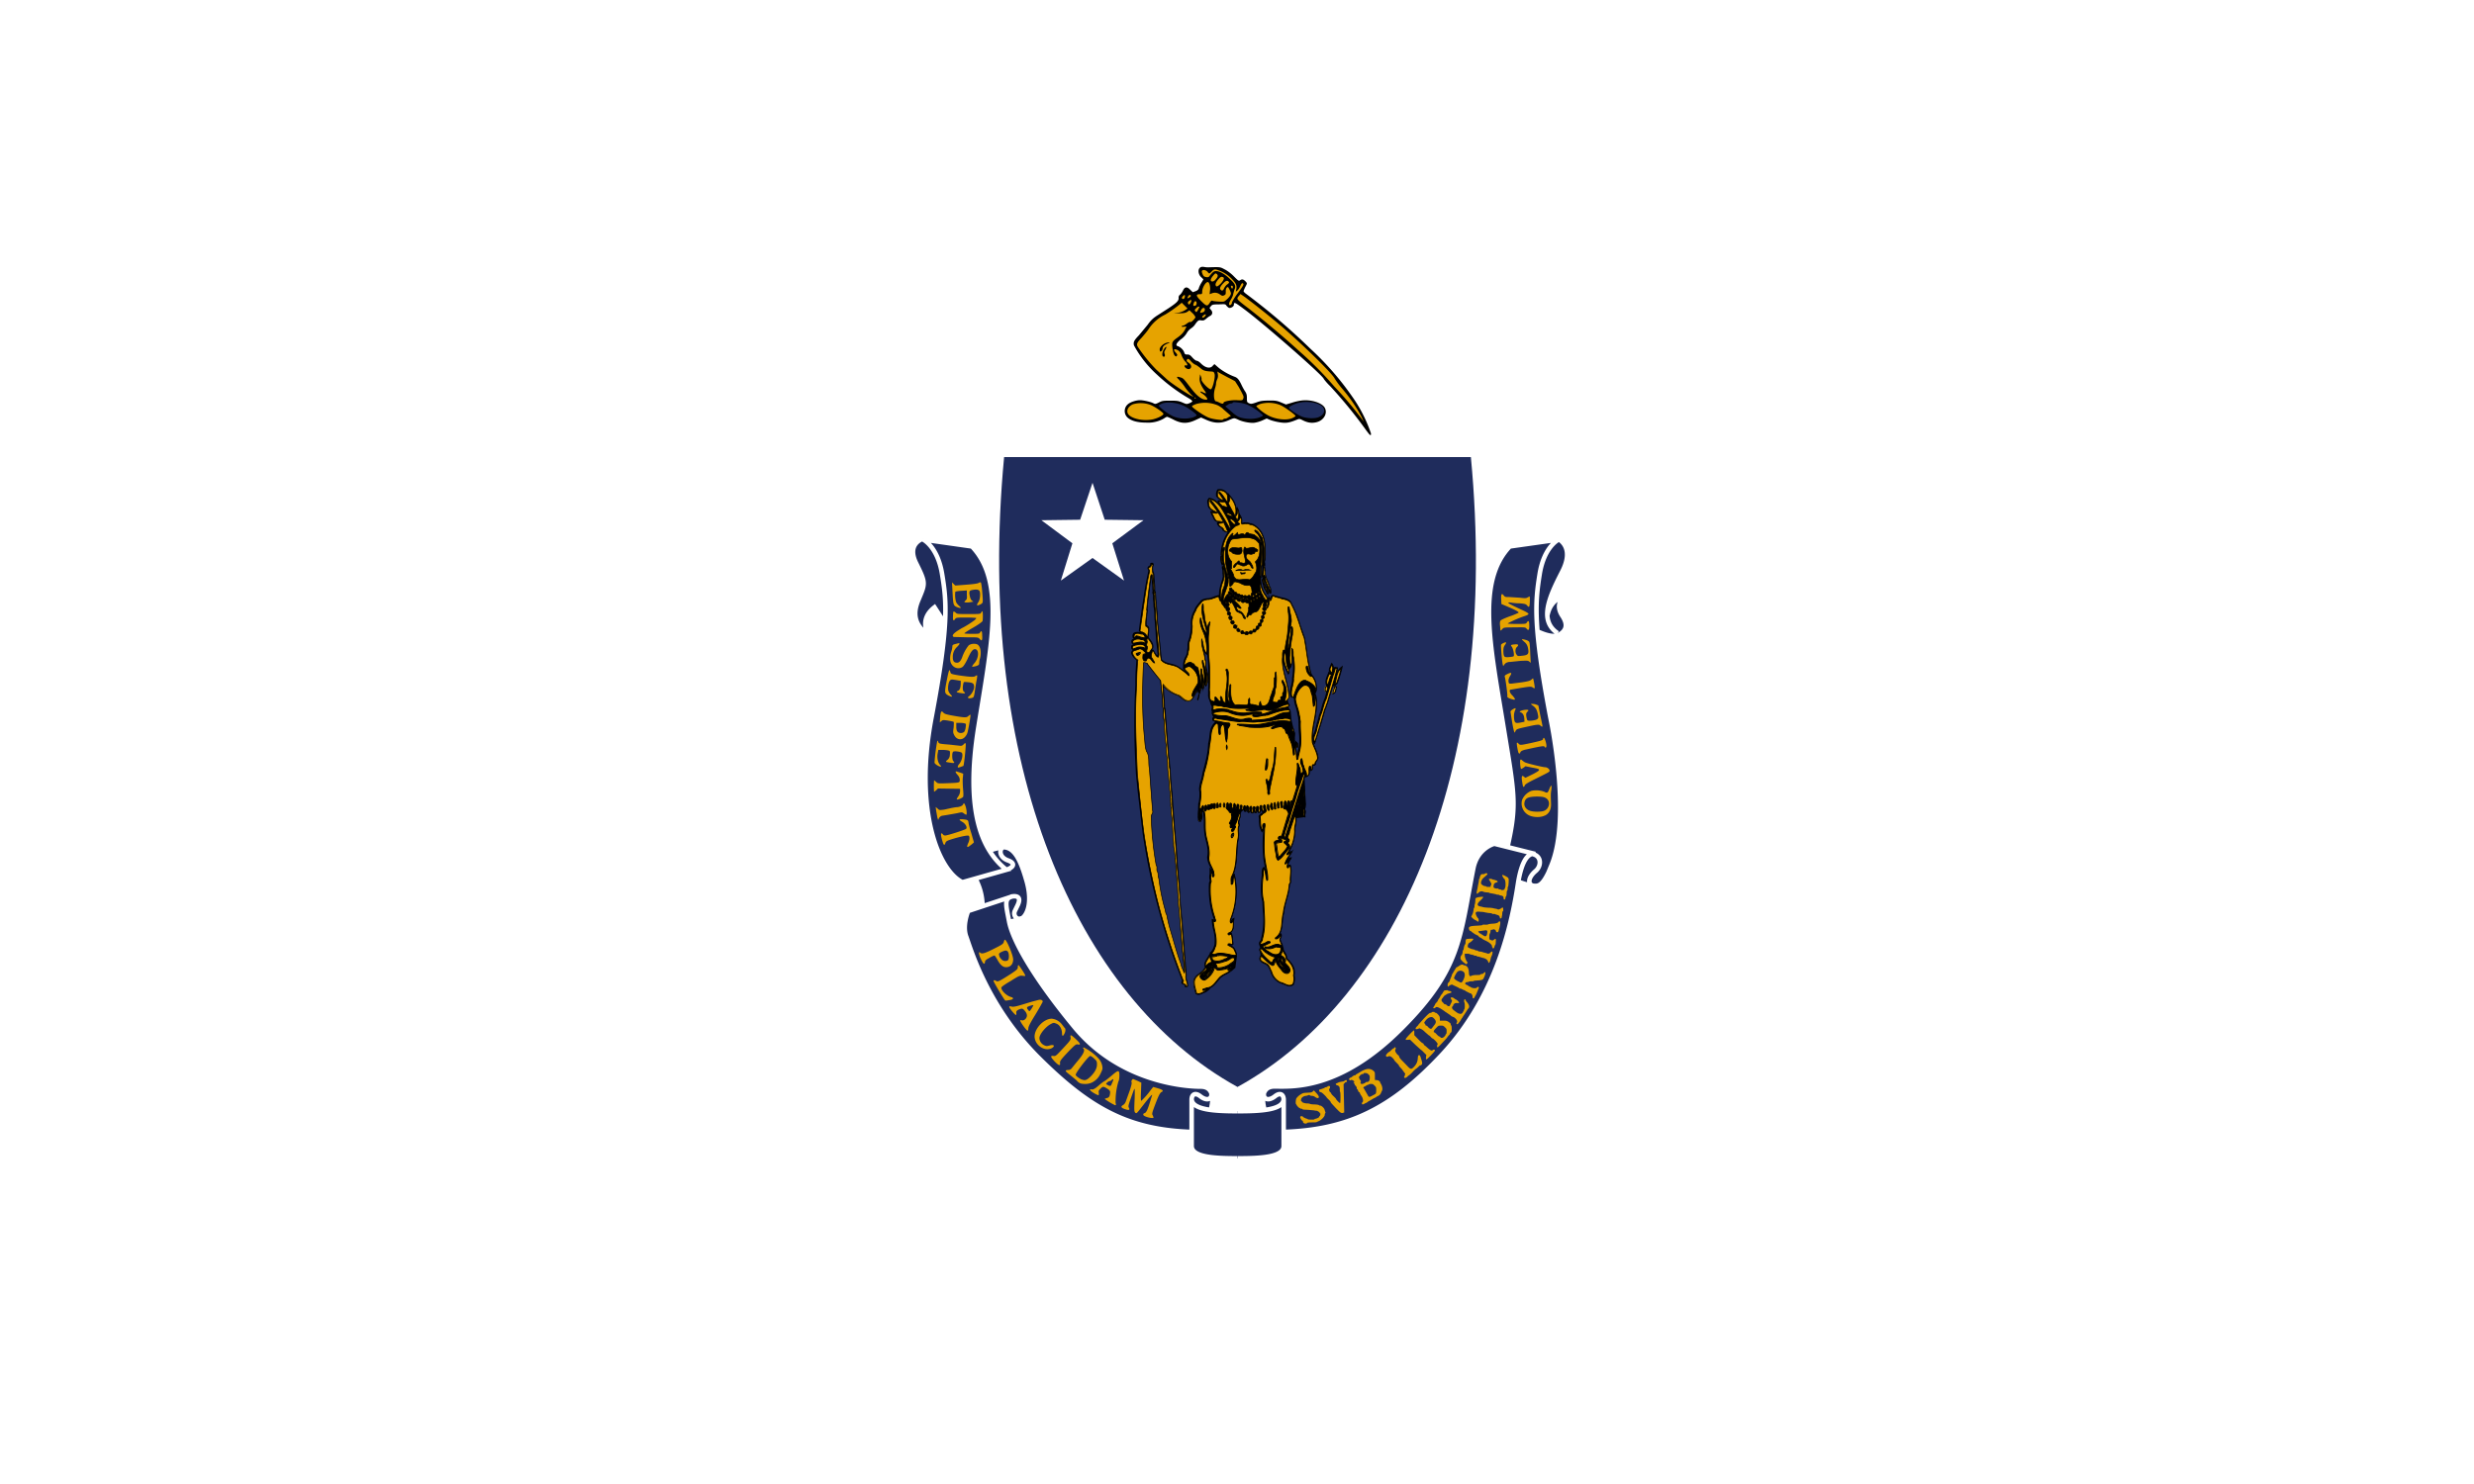 <svg width="1500" height="900" id="svg32" viewBox="0 0 1500 900" xmlns:xlink="http://www.w3.org/1999/xlink" xmlns="http://www.w3.org/2000/svg"><g id="g33"><path fill="#fff" d="M0 0h1500v900H0z" id="path1"/></g><g id="g32"><path d="M750.3 659.2c98.4-54.1 159.2-196.1 141.5-382h-283c-17.6 185.9 43.2 327.9 141.5 382" id="path2" style="fill:#1f2c5c"/><path d="m662.4 292.8 7.4 22.4 23.5.3-18.9 14 7.1 22.6-19.1-13.7-19.2 13.7 7-22.6-18.8-14 23.5-.3z" fill="#fff" id="path3"/><path d="m939.8 526.7.4-1z" fill="#31319c" id="path4"/><path d="M948.3 362s-1.9 0-4 1.4L938 373c-.3-6 2.5-13.1 6.3-20.8l2.8-5.5c8-15.6-2.8-20-2.8-20v.6l-29 4.1c-20.4 21.5-11.8 60.3-3.7 110.2 6.5 39.9 8.2 46 2.4 72v.1l-8-2s-10.3 2.5-12.8 14.9c-8.3 42-7.7 61-43.3 96.8-37.7 38-66.8 35.5-77.3 35.5s-6 14-6 14v.2q-7.2.8-16.7.7c-5.6 0-11.2 0-15.9-.7v-.1s4.6-14-6-14-49.4-3.2-76.6-36.2c-27-32.7-37.6-53.7-39.6-63.8.6-.1 4.5-.7 7.4-1.9s7.4-9 3-23.6c-4.2-14.7-8.6-21.2-16.3-19.4l-5.9 1.6v.2c-8.9-14.2-12.8-37-7-74.3 8-50 16.8-88.7-3.6-110.2l-29.6-4.2-.1-.5s-10.3 2.8-4.2 15c6 12.1 5.6 12.1 1.4 22-4.2 9.7-1.5 16.2 6.4 21.8 0 0-6.9-9.3 3.3-17.2l6 9.3.4-.7c-.6 12.6-3 30.1-8.2 58.2-10.7 56 4 92.9 18.8 100l7.7-2.3a35 35 0 0 1 4.4 16.5l.3.2-9 3s-3.7 8.7-1.2 15.5 12.4 41.7 43.3 72.9c30.9 31 54.5 44.3 93.4 45.6v8.5c0 6.7 13.6 7.5 27 7.5h.8c14 0 27.9-.7 27.9-7.5v-8.5c38.9-1.3 65.1-14 95.2-46 34.4-36.4 43.3-81.2 47-105.5v-.3c.5.2 3.7 1.6 7.5 2.2 3.7.5 6.3 1.9 11-8.2l1.6-4c12.4-29.8-.6-89.6-.6-89.6a516 516 0 0 1-7.9-52.2c1.1.5 9.2 4.4 13.2 2 4.3-2.5 5.6-5.9 1.8-11.5s-1.2-9.6 1.3-11.5" id="path5" style="fill:#1f2c5c"/><path d="M750.3 702.5c-13.6 0-27.8-.6-27.8-7.5v-28.6c0 6.8 14.2 7.5 27.8 7.5m-16.2-.9s4.5-14-6-14-49.5-3.2-76.7-36.2-37.8-54.2-39.6-64.1c-1.9-10-3.1-13.7 1.8-15l-26.6 8.8s-3.7 8.7-1.2 15.5 12.4 41.7 43.3 72.9c31 31 54.5 44.3 93.5 45.6m-.1-19.6c0-3 2-4.6 5.2-2.1 4.3 3.4 7.2 1.6 6.8-1.6M611.8 559s4.3-.6 7.4-1.9c3-1.2 7.4-9 3-23.6-4.2-14.7-8.6-21.2-16.3-19.4l-5.9 1.6m-8.6 17.2a35 35 0 0 1 4.3 16.4m-12-14.3 26.5-7.5c-15.3-12.1-25-36-17.1-85.9s16.7-88.7-3.8-110.2l-29.6-4.2s8.8 4.2 11.5 21c2.8 16.8 4.2 30.8-6.4 86.9-10.7 56 4 92.9 18.8 100zm-24-208.3s-10.3 2.8-4.2 15c6 12.1 5.5 12.1 1.4 22-4.2 9.7-1.5 16.2 6.4 21.8 0 0-6.9-9.3 3.3-17.2l6 9.3M613 543.8s7.4-2 4 5.2l-1.7 3.5c-1.3 3 1.7 6 4.3 4.2m-9.6-29.2c4-1.1 6.4-3.8 1.1-5.7-5.6-2-5.4-7.2-2.6-8m142 188.7c13.5 0 27.8-.6 27.8-7.5v-28.6c0 6.9-14.3 7.5-27.9 7.5m27.8 12.6c39-1.3 65.2-14 95.3-46 34.4-36.4 43.3-81.2 47-105.5 2.2-13 6-18 10.3-17.1l-24.8-6.2s-10.2 2.5-12.7 14.9c-8.3 42-7.6 61-43.3 96.8-37.7 38-66.8 35.5-77.3 35.5s-6 14.1-6 14.1m11.6-6c0-3.1-2-4.7-5.2-2.2-4.3 3.4-7.2 1.6-6.8-1.6m154.3-128.5s3.4 1.5 7.4 2.2c4 .6 6.8 2.2 12.4-11.2 5.5-13.4-12.1 29 .3-1 12.3-29.8-.7-89.6-.7-89.6-10.6-56-9.2-70-6.5-86.9s11.6-21 11.6-21l-29.7 4.2c-20.4 21.5-11.8 60.3-3.7 110.2 6.5 39.9 8.2 46.1 2.3 72m30.4-186.9s10.8 4.4 2.8 20-14.3 29.6-2.8 37.3m-12.4-1.2s9 4.7 13.3 2.2 5.6-6 1.9-11.6-1.3-9.6 1.2-11.5c0 0-8 .7-10.2 11.2M929.4 518c5.3 1.2 5.3 7.2 1.6 10.3s-5.6 7.7-1.3 9" stroke="#fff" stroke-width="2.76" id="path6" style="fill:none"/><g id="g8" style="fill:#e6a300;display:inline"><path d="M693.8 385.3q.7 1 .5 1.6-2-.1-4.1-1c-.6 0-1.1-.6-1.6 0-.3.2-.2 1.2-1 .8q-.2-1.2.4-2.2c1-.6 2.8-.5 3.9 0q1.1-.2 2 .8m-1.3 2.6q1.6.2 1.8 1.8l-.3.4c-2.3-1.5-5 0-7.2 0q-.3-.9 0-1.5a5 5 0 0 1 5-.7zm1.8 4.3v1q-2-1-4.2-.7l-3.2 1.1c-.6-.3-.4-1-.4-1.5 1-1 2.6-.9 3.8-1.3 1.5-.1 3.2-.1 4 1.4m-3 3.9q-.5.9-1.5 1.4-.9-.1-1-1c.5-.6 1.5-.5 2.4-.8zm119.2 9.4c-1.6 7-4 14-6 21-.7 1.1-.7 2.6-1.5 3.7q-2.8 10-6 20c-1.7-2.7.6-4.9 1-7.3.6-3 1.7-5.7 2.3-8.8 1.6-3.4 1.8-6.8 3.6-10.4l4.1-14.1c.7-1.4.8-2.8 1.4-4.2.3 0 .9-.2 1 .1m-3 2.8q-1.2-1-1-2.7l1.1-2.3c1 1.3.5 3.7 0 5m3 6.1q-.6.7-1.4 1c1.2-3.2 1-7.7 4-10q-1 4.5-2.7 9" id="path7"/><path d="M807.1 410.1c-1 1.9-1.2 3.9-2 5.8-1.4-2.3 0-4.9 1-7.2.3.5 1.8.4 1 1.4m-3 9.7c-.6 0-.5-.7-.9-1q-.5-1.5.7-2.8c1.8.9.4 2.5.2 3.8m5.9-3.2c-.4 1.6-.3 3.7-2.3 4.2 0-1.6 1-3.1 1.3-4.8.3 0 .5.7 1 .6" id="path8"/></g><path d="M804.5 419.8c-.6 0-.5-.7-.9-1-.4-.8 0-2 .7-2.7 1.8.9.4 2.4.2 3.7zm5.8-3.2c-.4 1.6-.3 3.7-2.2 4.2 0-1.6 1-3 1.2-4.7.4 0 .5.7 1 .5z" stroke-width=".579" id="path9" style="fill:none;stroke:#000;stroke-miterlimit:10"/><path d="M812.8 404.7q-1.5 1.2-2.2 3l.5-2.2.2-.8h-.6l-1-.2h-.7l-.2.4-.1.2q0-1.4-.7-2.4l-.6-.9-.5 1-1 2.3a3 3 0 0 0 .7 3.2l-.3-.2-.7-1-.4 1.2-.5 1.2c-.8 2-1.7 4.3-.4 6.5l.6 1 .3-.5-2 6.8q-1.2 2.8-1.9 5.5-.5 2.5-1.6 4.8v.1q-.5 2.6-1.3 4.8l-1 4-.8 2.3-.6 1.5c0-3.2.7-6.2 1.2-9.2.9-4.7 1.8-9.5 1-14.6q-.1-.8-.5-1.3l-.1-.3.8-2.6q.4-5.1-2.8-9l-.3-.5-.2-.6q-1.8-6.6-2.6-13.4-.5-4-1.4-8.3l-2.6-7.4a67 67 0 0 0-5.1-12.8c-.9-2.9-3.8-3.5-6.2-4l-1-.2-.2-.1-.1-.2h-.3l-.8-.1q-.7-.5-1.2-.4h-.3l-.2-.1q-1-.6-1.8-.3-.9.5-1 1.6l-.1.2a1 1 0 0 0-.9-.5h-.6v.6l-.5-1.2v-.1a16 16 0 0 1-3.6-10.4v-.8l.5-.4-.4-.3.3-3.4q0-1.9.5-3.7v.5l-.3 3.3-.1 1.2q-.3 1.3.2 2.8l.3.8-.6.2q.2 2.3.8 3.5.2 1.8 1.2 3.2.7 1 1 2.4l1.3-.2c0-1.1-.7-3-1.2-4.2l-.2-.2q-1-1.1-1-3l1 2.7q1.2 2.3 1.7 4.5l1.3-.3-.1-1.3q.1-1.5-.8-2.8-.5-1.8-1.2-3.5-1.5-2.7-1.5-5.6v-.2l-.1-1.2q0-.9-.3-1.9l.2-.1V342l-.2-1.3c.7-2.5.6-5.6.4-8.3 0-6.6-2.5-11.8-7-14.3h.2l-1.1-.5-.4-.1-.3-.2h-.2q-.6.1-1-.2-.9-.4-2-.2-1-.2-1.6 0-.8.3-.8.1.3-2.4-.7-4.1l-1-1.8q0-1.3-.6-2.4l-.8-1.5-.3 1.3q-.4-4.2-4-8.2l-1.4-1.7.2 1.1a5.4 5.4 0 0 0-6-3h-.3l-.2.3q-.9 1.7-.7 3.3v.7l.1.1q1.5 2 3.5 2.5l-.6-.1-1.4-.1h-.6v.6l.1.7a9 9 0 0 0-5-2.8h-.4l-.2.2c-1 1-1 2.6-.6 3.7 0 2.2 1.6 3.5 3.4 4.4l-1-.2h-.9l.3.9.1.3.2.3v.4l.9 1.5c.6 1.5 1.4 3.4 3.8 3.2q-.4 0-1 .4l-.3.3.2.4q.6 1.6 2 2.2 1 .8 1.4 1.7v.3l.4.1.5.4c.5.3 1.6 1 2.4 0l.2-.2c-3 4-4.8 9.4-4.7 14.8l.9.1v.1h-1a10 10 0 0 0 .4 4.6l.6 1.5.5-1.2.3 1.2-1 .1v1.1q.5 1.4.4 3.2l.2 2-.2.8q0 .8-.3 1.3c-1 3-2 6.2-1.8 9.3l-.3-.3-.4.2-2 .6q-1.7.8-3.7 1.2-2.7 0-4.4 1.2h-.1v.1l-1.3 1.5c-1 1.3-2.2 2.6-2.7 4.3a15 15 0 0 0-2.1 9.6q-.2 4.7-1.4 8.5v-.1q-.8 2-.7 4 0 1.5-.3 2.8v.2q-.1 2-1.2 3.7-1 2-1.2 4.3v2h-.2l.2.6.8 1.2-1.9-1.3-1.4-1q-2.3-1.4-4.8-1.9c-2.1-.5-4.1-1-5.6-2.6l-1-9.7-1.4-13.6v-.6q-.1-4.6-.7-9.3l-.5-7.2v-.3l.1-.2h-.2v-.2h-.1l-.2-.5v-.6q0-2.7-.3-5.1l-.3-4.5v-.2a7 7 0 0 1-.4-5.2l.1-.3-.1-.2v-.1q.1-.3-.4-.8h-.9l-.4.1v.1h-.3v.7q0 .7-1 1.2l-.3.2v.1c-.6.7-.3 1.4 0 1.8l.2.7q-1.8 8-2.9 15.7l-1 6.3-1.9 14v.4l.2.2.5.6h.1c-1.3-.3-3-.2-3.9.4h-.1q-1 1.2-.5 2.9v.3l.3.1.4.1-1.2.7-.1.2q-.6 1 0 2l.1.4h1.7q-1 0-2 1l-.2.2v.5c0 .5-.1 1.4.7 1.8l.3.1h.2l.2-.1q-1.1.4-1.4 1.8v.2c.5 2 2 3.4 3.2 4.4-.4 5.4-.7 9.8-.6 14.8a427 427 0 0 0 0 48l.3 5.9 1.1 11 3 25.4a401 401 0 0 0 23.9 89.2q-.6.9-.4 1.4.4.9 1.2 1 .8.3.9 1v.7l.7-.2q.9.3 1.2-.5v-.2q0-1.7-.4-3-.7-1.7-.4-3.3v-.1l-2.1-27-.6-7.4a230 230 0 0 1-1.4-18l-1.3-15q-.6-11-1.7-21.9l-1.6-21.8c-.6-4.6-.8-8.8-1.1-14v-.1l-.4-3.5q0-1.7-.4-3.4l-1.2-15-1.1-14.7v-.3l-.2-.1-.1-.1q0-3.9-.4-7.4l-.3-5.1a21 21 0 0 0 8.6 5.3l2 1.5c1.2 1 2.6 2.3 5 1.9h.1q1.9-1 2.6-2.6l.9-1.4v-.1q.3-.3.2-.7v-.1h.3l.2-.2 1-1.2v.3l-.3.7h.4v.3h1.3v-1l.7-2.3v.7h1.3l.2-1.4.1-1.2.4.6.6.7.4-.8c1.8-3.4.9-7.3 0-10.7v-.2q-.3-1-.2-2 .1-1.5-.5-3-.1-2.1-.7-4.3l.6.8 1 1 .1-1.4v-.5 1.3c.8 6.5 1 13.4.6 21.6v2.6q-.2 1.9.7 3.7l1 3 .3.5q.4 1 0 1.7v1.1l.2.8h.2l-.3.6q0 .6.3 1l.7 1.7q-.3 0-.4.3l-.2.1v.2q-.1.9.2 1.4.2.3.9.5h.2l.4.4c-2.9 2.5-3.2 6-3.5 9q-.2 2.1-.7 4v.2c-.2 6.3-2 12.2-3.4 17.5q-.4 2.4-1 4.6-1 2.8-1.1 5.5v.1q.6 3.2-.3 8.2h-.2v.6l-.1 2.7v1l-.1.7-.1 1.6v1.3q-.1 1 .2 2a1 1 0 0 0 .1 1q.4.6 1 .4l.8-.2-.3-.7-.2-.3.2-.2.8.2c.5-1.3.3-2.7.2-4.1l-.1-.5.5-.1q.6 4 .5 7-.1 3.3.5 7.4l.5 2.3c.9 3.5 1.8 7 1 10.5v.1c0 2.4 1 4.5 2 6.4l1.2 2.6-.5-.9-1.2-1.9v4.1q-.5 2.1.1 4l-.2.7-.3.6v.2q-.6 11.4 2.5 20.6v.1h.1v.1q-.1.5.4 1l.1.6q-.1-.3-.6-.4l-.8-.2v.8q.2 3.4 1 6.3 1 3.6.7 7.8-.1 1.3-.5 1.9v.1a8 8 0 0 1-2 3.3v.1l-.3-.3.1.4-.3.3.2.1-.5 1h-.2l-.1.2v.2l-1 1.6c-1 1.6-2.1 3.3-1.3 5.2v.2q-1 2.1-3.2 3.5c-1.7 1.3-3.5 2.6-3.8 5.3q.1 2.7.8 5.2l.5 2v.2l.2.1c1.4 1.2 3.4.2 4.8-.5l.2-.1q1.4-.4 2.7-1.6l1.3-1h-1c2.3-.7 3.9-2.6 5.3-4.4l1.8-2.1q1.5-1.3 3.3-2.1 2-1 3.7-2.4l1.9-1.6 1-7.4v-.6q-.3-1.7-1-3l-.6-1v-.2h-.1a8 8 0 0 0-2.5-1.8h-.1.4q.7.5 1.4 0 .4-.1.3-1l-.2-1.8q0-2.1-.7-4.1l-.2-.5h-.6c2-1.1 2-3.7 2-5.8l.2-2 .2-1.3-1.2.6q-.7.7-.9 1.3v.3-.9a46 46 0 0 0 2.4-26.8l-.2-1.4-1 1.1v.2c2-4.3 2.3-9.2 2.6-14q0-4.5.9-8.7.3-2 .1-3.7c0-1.4-.2-2.7.5-4v-.6c-.6-1.1-.3-2 0-3.2q.7-1.4.5-3.3l.8-1.6h.2q.7-.3 1-.8-.2.5 0 .8l.1.5h1.2l.2-.3q.3-.7.4-1.7v-.6 2.6l.1.1.4.4.3.3.4-.2q.7-.5.8-1.1v.7l.1.2h.1v.1q.4.6 1.3.5h.2l.2-.3.3-.8q0 1 1 1h.3l.2-.2q.4-.4.4-1l.5.8.1.2h.4q.4 0 1-.3l.2-.2V491c0 .5.3 1.5 1.4 1.5l-.2.1-1.1.7-.4.3v.2q-.4.1-1 1v.4q.3 1.5.2 2.8c.1 2 .2 3.9 1.3 5.9l.5 1.1.6-1.1.1-.3v1.7a82 82 0 0 0 .4 17l.7 3.5.3 1.5-.4-1-.4-.8-.7.7c-.9 1-.8 3.5-.7 4.3-.6 5.6-1 11 .4 16.5l.2 5a47 47 0 0 1-1 17.1v.3q0 .5-.6 1.2c-.4.5-.9 1.2-.6 2.2l.2.6.5 1.4q-.4.3-.7.9v.5l.5 1 .4 2-.1.3q-.9 1.4-.6 2.6.8 1.6 2.8 2.4 1.5.6 2.2 1.5v.1q.6.6 1 1.6l.7 1.6q1.5 5 5.8 7v.1h.2l2.2.8c1.8.8 3.7 1.7 5.7.2l.2-.1v-.2a8 8 0 0 0 .5-5.5c1-4.5-1.8-8.1-4.5-10.4.1-1.3-.5-2.4-1-3.3l-1-1.8-.2-1.5h-.1l-.2-.7-.2-.8-.5-1.3q-.5-.6-.5-1.3v-.1l-.1-.1q-.4-.7.2-1.6.5-.8.3-1.8l-.2-1-.8.6-.2.2c1.4-2.3 1.6-5 1.9-7.7q.1-2.7.8-5.2.5-4.2 1.7-8.2 1.4-4.4 1.8-9.2.6-.8.7-1.7v-.2q-.1-1.7.1-3.8c.2-1.9.4-3.8-.3-5.9l-.2-.4h-.5q-.6.1-1 .5.3-1.5 1.3-3l.6-1 .6-1-1.2.1q-1.3.3-1.6 1.3l-.2.2 2-3 1.1-1.7-1-.8-1 .8c2.3-3.4 3.5-7.4 4-12.9v-.1q-.2-1.8.3-3.6.5-2 .3-4l4.7-.6.7.3-.4-4.6.5-1.6.2-2.3-.3-4.3-.5-11 .1-.6.8-.2c2.3-.5 2.3-2.4 2.2-4v-.2l.3.4.3.2.3-.2c1-.4 1-1.3 1-2.1l.1-1v-.1h.2q.5.1 1.3-.4l.2-.2v-.3q0-.8.6-1.7t1-2v-.1q-.5-3.4-2-6.2l-1.2-3.4v-.1l.2.4.7 1.2.4-1.3.4-1.3q3-9 5.7-18.6l.8-2q.2-.9.6-1.6v-.1l2.3-7.5.9-2.8 1.1-.4q.7-.3 1-.7l.5-.4h.1l.1-.3q1.7-4.6 2.8-9l.4-1.9zm-117.3-31.1.4-3.6v-.3l-.2-.2c.4-5 1.2-10.8 2-16.5l.4-3.2.5 5.2.1 2.2-.1-.1.2 1.1v.9h-.3l.3.8.3 1.3v.2q-.1 2 .2 3.8l.1 2.6v.1q.5 2.5.5 5 0 1.8.2 3.5l.5 6.2a125 125 0 0 0 1 11.1l.1 1.6q.2 1.3 0 2.2a6 6 0 0 1-1.5-2l-.8-1.3-.1-.2h-.9l.4-.4.2-.2.1-.2c.7-2.3-.8-4.3-2.2-6l-.5-.8.2-2.2q.2-1.4.2-3 0-1.2-1.6-2.1a28 28 0 0 1 .3-5.5m10 63c.5 5.7.5 10.1 1.4 15.2-.5 3 .6 6.1.6 9.3q.3.9.2 2.2c.2 5.3 1.1 10.8 1.3 15.7.4 1 0 2.2.3 3.4-.1.5 0 1.6.3 2-.2 1.7.3 3 0 4.4.4.7 0 2 .3 2.8 0 2.4.9 4.8.5 7.2.7 4 .4 8 1 12.2-.2 3.1 1 6.4.8 9.2.6.4-.2 1 .2 1.4 0 1 .5 2.4.3 3.5 0 3.3.8 5.7.6 9.2.7 3.6.4 7.6 1.1 11-.4 3.8.6 6.3.6 10l1.7 21.5q.4 1.7.4 3.7.4 2.9.6 6c0 1.2.4 2.3 0 3.3-.6-1.7-1.7-3.4-2-5.4-2.6-6.9-4.4-14-6.6-21.2-1-2.8-1.4-5.7-2-8.6-.7-.9-.7-2.1-1-3.2q-2.7-9-3.8-19c-.8-1.4 0-2.7-1-4.3-.5-1.2.3-2.5-.6-3.6a220 220 0 0 1-3-29.5c0-1.3 1.4-2.2.8-3.6-.8-8.1-1.4-17-1.9-25.5-.8-3.5.2-7.4-1.8-10.5-1-2.6-.9-5.5-1.2-8.3-1.6-15-1.3-30.1-.6-45.4.9-.2 1.4.2 2.2.3l8.3 10.6c.4 5.3 1.3 10.6 1.3 16l.2.9v.2c.4 2.4 0 4.5.6 7m59.6 142.6v-.1l.2.3zm15.6-69.5-.1.2.1-.6zM785 450v-.3h.3v.8zm2.5 2.8-.8 3.5-.3 1.4-.1-.8-.4-3.4 1.2-.5v-.6c0-.7.1-1.7-.7-2.3l-1.1-1v.7l-.3-1.2.3-3.7-1.3-4-1-4.5v-.3l-.4-4.2-.1-.6v-.1q-.1-.7-.8-1.3l-.5-1.2q.4-.3.6-1l.2-.2-.3-.4-.4-.6-.6-2 1-1.4.1-.2v-.1c-.1-3.8-1.1-7.6-2-11.2q-1.6-5.2-2-10.2.7 3.1 2.8 6.9l.5 1 .6-1q.4-.7 0-1.6v-.5l.8-1.3.1.3.5-1.5q.5-2.2.5-4.6a40 40 0 0 1-.2 12v.2q0 2-.6 4.4c-.5 2-1 4.2-.5 6.3v-.1q0 .6.5 1t1.2.2l.5.8q.2 2.7 1.2 5.2.7 2.3 1 4.5v.2q.4.8.4 1.8l.2 1.7q0 3.6.2 7 .5 4.5 0 8.5" id="path10"/><g id="g14" style="fill:#e6a300"><path d="M744.1 300.2q.3 2.2.2 4.5c-1.4-1.6-2.8-4.8-5-6.5q-.5.4-.2 1 1.6 2 2.8 4.2-2.3-.4-3.7-2.4c0-1-.2-2.3.6-3.4 2.2-.4 4.4.5 5.3 2.6" id="path11"/><path d="M749 312.3q.1.4.4.6.5-.5.9-1.7l.1-2c1 1.9.7 4.3-.2 6.2-1.2-1.6-1.8-3.7-2.9-5.3l-2.7-5.2.2.1q1.3-1.7.7-4c2.7 3 4.5 6.8 3.6 11.3m-5.3 1.6q1.7 3 2.2 6.3-.1.4-.4.3c-3.4-6-6.9-12.3-11.5-17.2-.5 0-.6.7-.4 1a63 63 0 0 1 10.6 18c-.6.7-1.5-.4-2.2-.6-.4-2-2.9-2.1-3.4-4 .8-.6 2.4 0 2.8-.9-.6-.6-1.5-.4-2.3-.6-2.7.3-2.9-2.8-4.1-4.5l-.3-.8c1 0 2.5 1 3.5 0-2.2-1-5.4-2.2-5.3-5-.4-1-.3-2.4.5-3.1 5 .7 8 7 10.3 11.1m-2.2-9.4c1.8-.8 1.9 2 2.8 2.8v.4l-3.5-1c-.7-1-1.8-1.5-1.8-2.5zm6 9.1c-1.1-1.3-3.6-.5-3.8-2.5q2.7.2 3.8 2.5m5 3.6c.5 1.5 2 0 3.1.5 1.2-.4 2 .7 3 .5l1.6.6c4.8 2.8 6.6 8.5 6.6 13.8.1 2.8.2 5.9-.4 8.3.3.7 0 1.4.1 2l-.1.1c-.4-.4-.2-1.4-.1-2a40 40 0 0 0-1.2-15c-1.3-1.4-2-3.7-4-4.5q-.5 0-.5.3c.3.9 1.3 1.5 2 2.3 3.5 5.2 2.5 12 2.5 18-.9 2.8-.3 5.2-1 8q-.5 6.8 3.7 12c.9 1.9 1 4.7.1 6.6l.3.2c1.2-1.5 1.3-3.3 1.2-5.5v-.3c.8 0 .2 1 .7 1.3 1.3-.8.5-3.8 2.8-2.5.5.5 1.3-.1 1.6.6h1.1c.3.5 1 .3 1.4.7 2.4.4 5.2 1 6 3.6 3.5 6.3 5 13.5 7.6 20 1.5 7.4 1.9 14.7 4 21.8-1.6-1.1-1.1-3.4-2.1-4.7q-.5.1-.7.4a7 7 0 0 0 2.8 6c.3-.1.7.2.6-.5q3 3.8 2.7 8.6c-.6-2.8-3.6-4.7-6-5.6-1-.7-2 0-2.8.3-3 2.5-3.7 6.3-5.1 9.6q-.8 0-.9-.6c-.8-3.6 1.5-7.6 1.1-10.6a39 39 0 0 0 0-13.1c-.5-1.5.3-4-1-5.2-.6 3.1.5 7-.5 10.5a12 12 0 0 1-.8-6q.5-7 1.7-12.8c0-1.3.3-4-.3-4.8q-.3 0-.6.4c.4 3.5-.9 6.3-1 9.6l-.7 3.3c-.4-5.5 1.2-11 1.9-16.6 0-2.9-1-5.4-1.3-8.5q-.3-.5-.7-.2c-.4.8 0 2 0 2.8.8 4 0 8.6-.3 12.6-.3 4.6-2.2 9-1.3 13.4.6 3 .2 6.7 2 9.4 0 .7.3 1.4 0 1.9-2-3.6-3.7-8-2.5-12.5-.3-.5.5-1.6-.7-1.5-1 1.8-.4 3.3-.7 5.3-.3 7.9 3.7 15.5 4 23.5-.5 1-1.4 2.2-2.6 2.4.7-2.6 1.2-4.5 1-7.1q-.4-3-2.2-5.8c-1 .5-.2 1.5 0 2.2 1 1.5.6 3.5.5 5.1-1.4.5.5 2.7-1.6 2.7-.6.7.4 1.6-.3 2.2q-1.2-.4-1.5.6c-.3 1.3-1.8.3-2.7.5-1-1 0-2 .1-3.1 1.2-1.9.5-4 1.5-6 .2-3 .5-5.9-.1-9.2-1.3.8.1 2.7-1 3.7q.1 1.8-.2 3.6c.5 2.2-1.1 3.9-1.4 6-1.5 2.6-1 7.7-5.7 7.2q-1-1.1-1-2.6c-1 .5-.4 1.8-1 2.6-1.6-.1-3.2-1-5-.8-1.1-.8-.1-2.5-.7-3.8-1.4 1 0 3.6-1.7 4.2-2.4.1-4.8-.6-7 0-3.3-2.9-2.6-8.2-2.6-12.3q-.3-.3-.5-.1-.8 3.4-.8 7.2l.7 3.9q-.5-.2-.5-.7c-2-3.2-.4-7.8-.5-11l.1-6.7c-.2-.7-.2-2-1.2-2.2-.8.7.2 1.3 0 2.1 1.4 6.2-1.3 12-.4 18.2-.7.3-1.1-.3-1.6-.8-.7-.9-.3-2.2-1.4-2.9-.8 1 .2 1.7 0 3-1.6.2-2.1-2.2-3.4-2.7-.7 1 .5 2.3-.6 2.8q-1-.2-2-.7c-1.4-1.8-.4-3.7-.9-6.1q.7-11.3-.5-21.8c.3-3.9-.4-8.3 0-12 .5-1.8 0-4.3.7-6-.2-.5.5-1 0-1.7q-1 1.4-1.3 3.1c-1.1-.3-.6-2-1.2-2.8-.9-2.5-.4-4.5-1.4-7 0-1.6.2-2.4-.1-4l-.4-.1c-1.4 6 1.4 11.7 2.6 17.3q-.1.1-.4 0c-2.2-2.3-2.4-5.7-3.3-8.8h-.2c-1 5 2.7 8.7 3.2 13.4.6 1.9.5 3.7.8 5.6l-.3 2.3c-2.3-2.5-1.6-5.9-2.9-8.5-.5 4.3 1.7 8.4 2 12.6.9 1.4 0 3.4.5 5 .9 3.3 1.9 7.1.2 10.4q-.6-.8 0-1.5c1.4-4.9-1-9-2-13.6h-.3c-.4 2 .8 4.1.8 6.4.9 3.6.1 7.5-.4 11-.2-2.8.9-6-.5-9.3-.3-1.2.2-2.4-.6-3.1l-.3.7c0 4.2 1.3 9.6-.6 13.5v.2c-.2-.7.2-2 .4-2.6.7-4.2-.6-7.8-1.3-11.7-.1-1.5-2.1-1.1-2.3-2.6q-.5-.7-1.4-.6c-.6-1.5-2-.6-3-.2-.6.3-1 1-1.7 1 .1-3.2 2.4-5.2 2.4-8.1.8-2.1-.1-4.4 1-6.7 1-3 1.3-5.6 1.4-8.7-.4-2.9.3-6.5 2.1-9.3.6-2.2 2.5-3.8 3.9-5.7a7 7 0 0 1 4.1-1.1c2.2-.4 3.8-1.2 5.8-1.8.6 1 .3 2.6 1.6 3 0 1.6 1.6 2.2 2 3.7 1.4 0 .5 1.8 1.7 2 .8.6 1.2-.1 1.5-.7.2-.6-.3-1.6-1-1.7l-1.4.2-.2-.7q1 .7 1.7 0 .9-.6.4-1.6l-.8-.6q.4-.1.9-.6l1 1 .4-.5v-.5a28 28 0 0 1 2.9 5.7c1.1 1.1 3 1 3.8 2.6.5.7.4 2 1.7 2.2l.2-.5c-1-1.7-2-4-4.4-4.4q-1-.9-1.1-2.2c1.3-.6 1.7 1.5 2.8.6-1.3-2.4-4-4.2-5.6-6.3l1-.1q-.1 1 .6 1.3.8 0 1.4-.2.3.9 1.1 1.2 1 .3 1.3-.8 0-.7-.6-1.3c-.7-.4-1 .3-1.6.2q0-.8-.7-1.3-.7 0-1.2.3v-.7h.6v.3l.8-.3a2 2 0 0 0 1.1 1.4q1-.2 1.1-1.1 0 1.1.9 1.7c.7.2.9-.6 1.3-1q.2 1.1 1.2 1.3c.2.3-.2.3-.3.4-.5-.2-1-1-1.6-.5q-.5.1-.8.5-.2 1.1.7 1.6a1 1 0 0 0 1.3-.3c1 .1 1.8 1.2 2.6.2 0 1.2.6 2.4-.2 3.3.6 1.9-.8 3.5-1 5.4l.3.4c.6-.6.8-1.4 1.4-2 .2.1 0 .6.3.7q.9-.4 1.2-1c1-1.2 3-.6 3.7-2 .7-.8.7-1.4 1.4-2.2l-.1-.1c.6-.9 1-2.5 2-2.7.5 1-1.2 2.1.3 2.8-.8.4-1.2 1.5-.6 2.1q.7.7 1.4.3.8-.6.6-1.6l-.6-.4c.7-.6.8-1 .7-2.1h-.2c.2-.7 1.1-1.4.3-2.3-.3-.6-1.7 0-1.2-1.2-.4-.7-1-.2-1.5 0l-.2.2c.2-.1 1-1 .8-1.5-2.6-3.5-1.9-7.3-1.9-11.2h.2c-.6-.4 0-1 0-1.5-.2-5.8 1.4-12.3.4-18.4 0-2.7-2-4.5-4.2-6-1.2-.5-2.8-.2-3.8-1.3-1.5-.4-1.1 2-2.6.9-1.3-1-3.5 1.7-3.7-.9-1 .8-1.7 2-3 2-.2-.6.7-1 .1-1.6-4.7 3.6-4.6 10.4-4.4 15.6 0 4 1.4 8 2.1 11.7 1 1.2 0 3.7.7 5q1.6-.9 2-2.4c1.1-1 2.5 0 3.6.1 1.9 1 3.9 2.1 6.1 1.5 1.7.8 1.3 3 1.7 4.5-1 .6-.5 2-.8 2.7-.3-.5-.6-1.4-1.6-1q-.4.6-1.2.3-.6-.5-1.3-.1l-.4.4-.6-.9c-.4.1-1-.3-1.4.3 0-1.5-2-.4-2.2-1.7-.2-.5-1.7 0-1.5-1.2a3 3 0 0 1-1.6-1.7h-.7c-.8.5-.5 1.3 0 1.8.9.4.7 1.8 1.9 1.8l-1.2-.1c.2-.6-.4-1.2-.9-1.3q-.5-.2-1 .4-.1 1 .7 1.7.8-.1.8.7-.2 0-.1.1c-.8 0-1.5-2.1-2.3-.7v.5c-.9.1-.9 1.2-1.3 1.7l-.7 1.9c-.5-3 1.3-5.9 2-8.8 1.4-2.8 1.1-6.2-.1-9.1-1.1-4-2.4-7.6-1.7-12.1 0-1 1-2.2.2-3.2l-.5.6-.8 4.8c-.1-6.9 2.8-14 8.4-18.2.9-.5 2-.3 2.3-1.4-.4-.3-1.1-.6-1.2-1.1.6-1 1.7-1.9 1.7-3.1q.8 1.5.5 3.8m-3.5.4c-.1.4-.7.4-1 .4-1-1-2.3-2-2.4-3.5 1.4.5 3 1.4 3.4 3m14.4 12.2c.5 4 .7 8.3-2.4 11 .7 1.9 1.3 4.4.3 6.3-1.2 1.7-2 4-4 4.6-3-1.3-7.5 1.8-9.3-2-.2-1.9-1.4-3.2-2-4.8h.6l.1-4.2c-2.8-3-2.8-6.9-1.8-10.4.7-1.1 1-3 2.5-3.3 4.8-.4 9.3-1.8 13.7.5q1.2.8 2.3 2.3M741 340.3c.2.5.2 1.3.2 1.5a10 10 0 0 1-.4-4.3c.2 1.2 0 1.8.2 2.8m-42 2.4q-.9 3 .3 5.6c0 3.4.7 6.3.6 9.6h-.4l-.9-9.4-.3-.2-.6.7c-.9 6.7-2 14.7-2.5 21l.2.2c-.2 3.3-1 6.2-.7 9.5.7.3 1.5 1 1.5 1.8.2 2-.5 3.8-.3 5.4 1.4 2 3.3 4 2.7 6.3-1.1.7-1.2 3-3 2.4-1.1-1.3 1-2.6-.3-4-.4-1.2.9-2.3-.1-3.4a3 3 0 0 0 0-2.9c-.8-1.1-2-2.2-3.4-2.2l-.6-.5 2-14.1c1.2-7.6 2-14.4 3.8-22 .2-.9-1-1.4-.4-2.2.7-.4 1.5-.8 1.5-2h.3v-.2c.6-.2.3.4.6.7" id="path12"/><path d="M767 346.6c-.4 3.5 2 6.3 2.6 9.4 1 1.2.6 2.8.9 4-.8-3.8-3.6-7-3.6-11l-.4-.1c-.6.3-.2.9-.4 1.4-.6-1.3 0-2.5 0-3.8l.2-3.3c.8 1.2.3 2.3.6 3.4m-25.7 11.5q-.4 2.8-1 5.5a21 21 0 0 1 1.5-11.3l.5-2.5c-.2-1.7 0-3.5-.6-5.3v-.8c1.5 4.5 2 10-.4 14.4m24.7-7.3.2.5zm.3.8c.3 1.7.2 3.7 1.5 5 .5 1.1 1.1 3 1.2 3.8-.5-2.2-2.2-3.3-2.3-5.6-.5-.8-.6-2.2-.7-3.3q.1.2.3 0m-2.6 7.7-.1.4-.5-.1c-.2-.5.5-1 .6-.3m-1.5.6c.2.3.1 1.2-.4 1a.4.4 0 0 1-.6-.4c0-.5.6-.7 1-.6m-1.6 1.5q-.1.4-.5.7-.5 0-.6-.5c0-.6 1-1 1.1-.2m8.8.6-.2-.9.2.6zm-5.1-.6q0 .4-.3.7-.6 0-.7-.5c0-.3.7-.6 1-.2m-1.5 1c-.3.3 0 .6-.4.8-.6.2-.6-.3-.8-.5q.5-.7 1.2-.3m-5.4 1.3c-.6.3-1-.4-1.7-.2.1-1.3 1.4 0 1.7.2m3.3 0q.3.4-.2.5-.3.2-.4-.4c-.3-.4.7-.8.6-.1m-1.7.5v.9q-.6 0-.9-.3c0-.6.5-1.1 1-.6m-15.2 1.3-1 .5v-.5q.4-.4 1 0m51.8 56.2.8 6.7c1-.3.5-2.3.8-3.2v-3.8l.5 1.5c1.6 9.7-3 17.9-2 27.4 1 3.2 2.9 6 3.2 9.5 0 1.5-1.8 2.3-1.6 3.9-.5.5-1.6-.3-1.6.8-.2 1 .1 2.3-.7 2.7-.8-.6.5-2.4-1-2.3-1 2 .9 5.4-2 6 .7-2.4-1.3-4-1.6-6.4-1-1.2-.4-3-1.3-4.3-1.6 2.3.9 4.4.9 6.9q.3.5 0 1c-.4.5-.6 1.4-1.4 1.2-.4-1.3 0-3.3-1.1-4.4q0-1.1-.7-1.9l-.3.2c.6 4.4-1.2 8.6-.7 12.8l.8.7-2.8 9c-.5.2-.8-.2-1 .3 0 1 .1 2.4-.4 3.3-.9-1 .3-3.4-1.3-3.4-1 .9.3 2.4-.9 3.1-.2-1-.1-2.5-.9-3.1-1.2.7 0 2.7-1.1 3.6 0 .5.2 1.2.7 1.2q.7 0 1.3.5c.7 1.3 1.6 2.3.6 3.7l-3.7 12.3c-.8 0-1.6 0-2 .9-.2.7.4 1 .4 1.6-1.1.2-2.4.1-2.9 1.3.5 2.6.4 5 1.3 7.4q-.3 2 1 3.4c2.9-1.8 4.2-4.7 6.7-7.1q.8-1.4-.2-2.5c-.4-.5-1-.7-.5-1.3.6-.2.9-1.2.6-1.8-2-1.3.4-2.9.3-4.7.9-2.8 2.2-6.4 3-9.2l.3-.3c1.6 3-.5 6-.1 9.2a24 24 0 0 1-4.7 13.8q-.2.3.2.6c.8-.4 2-1.2 2.7-1.8-1.4 2.2-3.2 4.3-4 6.9q-.1.3.1.5 1-.6 1.6-1.6c.5-.4.6-1.5 1.6-1.6-1 1.7-2.4 3.2-2 5.3l.4.3c.4-.3.5-1.2 1.3-1.2 1 3.2-.2 6.5.2 9.6q-.1.8-.7 1.5c-.3 6-3 11.5-3.6 17.5-1.5 5.1.2 11.7-4.8 15v.5c1.7.4 2.2-1.3 3.4-2.2.3 1.2-1.2 2.2-.5 3.6l1 2.7h-.5l-1.4-.6c-3.2-.6-5.1 2.4-8.4 1.4q-.2.1 0 .5c1.9 1.3 4.8.5 6.7-.5 1 .4 2.3 0 3.1.7-.1 1.4-.2 3-1.7 3.8-3 1.1-5-1.2-7.2-2.3-.6-1-2-1.3-2.3-2.5l4.6-2.2c.2-.9-1.1-.7-1.7-.6a10 10 0 0 1-4.2 1.7c-.4-1.5 1.4-1.9 1.2-3.4 2.2-7.5 1-14.5.8-22.4-1.4-5.5-1-11.1-.4-16.4 0-1.1 0-3.1.6-3.8 1 2 1 4.8 1.7 7.2q.3-.1.5-.4c.1-4-.9-7.2-1.5-11.3-1.1-6-.6-13-.4-19.8.1-.7.6-2.3 0-3.1-2 .5-.6 2.4-1.2 4l-.2.3c-1.5-2.8-.9-5.4-1.3-8.5.3-.7.8-.7 1.2-1.1l-.1-.2c.8-.7 2.7-1.1 2.6-2.5-.7-.9.1-2.9-1.2-3.2-1.1 1.1.3 2.5-.4 3.7-1 .2-.8-.8-1-1.4-.3-.8.5-2-.7-2-1.1 1-.3 2.5-.4 4q-.4.2-.7 0c-1-1 .3-2.4-.7-3.5-1.2 0-.6 1.5-1 2q.4 1 0 1.8c-.8 0-.4-.7-.7-1-.4-1 .9-2.3-.7-2.6-1 1.2.2 2.4-.6 3.7q-.3 0-.6-.3c-.4-1.3.5-2.6-.5-3.6-1.7.3-.1 2.9-1.3 3.5l-.3-.3c-.1-.9.6-3-.7-3.6-.8.8-.3 2.5-.8 3.3h-.4c-.3-.9.7-2.4-.3-3.3-1.3.5-.1 2.3-1.4 2.7-1-.6.6-3.4-1.1-2.9-.4.9-.1 2-.6 2.8-1.4-.5 0-2.4-.6-3.1q-.4-.6-.9-.1c-.3.8 0 2.2-.7 2.7-.2-1.2 0-2.7-1-3.4-.8.8 0 2.6-.8 3-1.7-.6.2-2.6-1.6-3.2-1 .6.2 3-1 2.5-.2-1 .1-2-.6-2.7-1.2.4-.1 2-1 2.8.4 1.2 1.6 1.6 2 2.8q1.1 1 2.2.1c0 .7-.9.7-1.1 1.4 1 1.9-.3 3.7-1.1 5.2q.1.6.9.7-.5.9-.4 1.7c.5.9 1.1 0 1.7 0 0 .9-1.3 1.5-.8 2.5 1.4.5 1.4-1.2 2-2q.4-.4.2-1.1l-.5-.3c1.6-2.3 2-4.9 2.7-7.3l.1-.4c.4-.1.4.4.5.6.6 2.5-1.8 4.3-.5 6.8-1.2 2.6 0 5-.6 7.9-1.6 7.7-.2 16.7-4 23.5-.5 1.7-.1 2.6-.2 4.3q.2.5.7 0c.9-1.3 0-3.3 1.2-4.8a45 45 0 0 1-2.4 26.5c0 .7-.3 1.3.3 1.9 1 .2.7-1.3 1.6-1.8-.4 2.6.7 7-2.9 7.9-.1.3-.6.3-.4.7.4 1 1.3 0 2 0 .6 1.8.5 4 .8 5.9.1.7-.6.4-1 .3q-.8-.5-1.7-.2l-.2.6c1.2.8 2.5 1.1 3.6 2.3.5 1.3 1.3 2.4 1.5 4a9 9 0 0 1-4-.5c-3-.5-6.3-1.5-9.2 0a3 3 0 0 1-1.8-.7q1.5-1.4 2-3.5.6-1 .7-2.3c.4-5.3-1.5-9-1.7-14 .4 0 .5.7 1.1.5.6-.4.2-1.2 0-1.7-.4-.2 0-.8-.3-1a52 52 0 0 1-2.5-20.5q.5-.7.4-1.6c-.6-1.6 0-3.8 0-5.7l.7 1.6c.2.7-.4 1.6.6 1.8 1-1 .2-1.7.3-3-1-3-3.2-5.6-3-8.8.8-4.4-.8-9-1.7-13.1-1-5.5 0-8.9-1-14.6q-.3-.4-.7-.4c0-.9.8-2.5-.2-3.3-2.2 2.2.2 6-.9 8.5.3-2.3-.2-4.5-.6-6.8l-.6.2.2-2.7c.6-2.8 1-6.1.4-8.8 0-3.1 1.7-6.7 2.1-10a74 74 0 0 0 3.5-17.6c1.2-4 0-9.4 4-12.7 1.6-.3 1.2 1.9 1.4 2.9.2 1.4 0 2.6.5 3.8q.6.1.6-.4c0-1.7-.4-3.7.7-5-.2-.8.9-.5 1.3-.4 1 3.2.7 7.1 1.7 10.2.3-.5 0-1 .4-1.6.1-1.5.3-4 .2-5.5.1-1.4 2.5-3 1-4.2-3 0-5.8-1.1-8.8-1.4q-.8-.2-.6-1.1c.9-.9 1.8-.3 2.7 0 4.6.4 8.4 1.3 13 1.7 3.4-.6 7.5.8 11.2 0 2.5.1 4.8-.4 7.2-.4.5-.7 1.6 0 2.2-.7 1.1.4 1.5-.7 2.6-.3 1-.5 2.8-.2 3.9-.7 1.5 0 3.2 0 4 1q0 .7-.6 1c-8.3-1.8-16 2.7-24.1 1.9q-3.8-.3-7.5-.3l-.2.2c.6.6.8 0 1.3.6q3.2.4 6 1c5 .3 9.6.4 14.5-1.2q1-.3 1.9-.3c-.9 1-2.2 1-3 2 0 .8.8.2 1.2.3l1.7-.7c1.2 0 2.6-.9 3.8 0 .1.5.8.6 1.2 1 .9 1 .5 3 2.2 3 .5 3 2.5 5.6 2.6 8.4.5 1.3.3 3 .7 4.4l.6-.6c-.3-2 .3-4.4 0-6.7l.4.6 1 9.4q.3 0 .6-.3c.3-2.3 1.2-5 1.5-7.2.8-4.8-.3-10 0-15.6-.4-1.4-.2-2.6-.7-3.8-.3-3.2-2-6.3-2.3-9.7a12 12 0 0 1 2.6-6.2c1-1 2.2-2.6 4.1-2.2 2.8.7 2.5 4 3.5 6m-69.1 1.4.5-2.2-.3 2.2zm-.3 1.4q-.2-.5.3-1.3 0 .6-.3 1.3m55.4 3.3c-.2 1-1.4 1-2 1.3-7 1-12.6 5-19.9 4.7q-.4.6.4.8c2.7.6 4.8-.8 7.2-.6.5-.5.9 0 1.4-.3 4.4-1.5 8.1-3 12.8-3.1q.6.6.7 1.2c-1.3.6-3 .3-4.3.7-2.5.6-4.5 2.2-6.9 2.9-4 1.4-8.6 1.3-13 1.6l-1.2-.3c.6-.3 1.6.4 2-.5-.8-.8-2.2-.4-3.4-.3-4.3 1.7-8.1-1-12.2-1.7-2.5 0-5.3.1-7.5-1q-.5-.3 0-.8c3-1 7-1.4 10.1 0 3.2 1.3 7 2 10.4 1.3 2.8-.7 6.1-.4 8.7-1 .2-.3-.2-.4-.2-.6q-4.8-.4-9.3.4c-3 .2-6.4-.3-9.2-1.5h-.4l-1.8-.7c-2.4-.2-5.5-.6-7.6.3h-1c0-.7.3-1.6-.1-2.5 1.2-.8 2.9.3 4.4 0 1.2 0 2.2 1 3.4.6 6 1.8 11 .6 17.2 1.1l-4.8.8q.2.3.5.4c1.3-.2 2.8.5 4.3.2l4.6-.5c.7-.5 1.8-.2 2.6-.4v.3c5.5 1.5 8.7-3.2 13.6-3.4zm3 16.5c-1.6-.5-1-2.2-1.5-3.7 1 .9 1.2 2.6 1.5 3.7m0 4.7c-.4-.2-.1-.6 0-1 .3 0 0 .7 0 1m2.2 4.5q-.5-1.1-.5-2.6c.9.7.3 2 .5 2.6" id="path13"/><path d="M743.9 454.4q-.5-1.2-.2-2.4c.5.6.4 1.9.1 2.4m24.8 6.2c0 2.3.2 4.4-.8 6.3h-.5q0-3.3.7-6.7.5 0 .6.4m22.5 8.6c-.4 3.6-2 7.2-3 10.6l-8.8 28c-2-.3-.1-1.8-.4-2.7.5-1.9 1.3-3.3 1.5-5.1l.6-1.1 2.5-8.5a124 124 0 0 0 3.3-11c.5-.1 0-.4.3-.7l2.9-8.4q.3-.9 1-1m-.3 7.4v.4zm0 .7c0 2.4.6 5.2.4 7.3.2-1-.8-2-.5-3.2-.3-1.2-.2-2.8 0-4zm-3.4 11.5c0-.6-.4-1.4-.1-1.9q.5 1 0 1.9m1.6-.6h.1v.9zm2 1.9q0-.8.3-1.3zm-2.3.8.1-.7v.6m2.3 4q-.6-.8-.2-2c0-.5-.3-1.5.1-2 .9 1.4-.2 2.8.1 4m-63.6 3q-.6-.1-.4-.6.4.1.4.5m20.3 7.4c.4 1-.2 2-.8 2.7-.6.3-.5-.5-.6-.7 0-.8.4-2 1.4-2m31.8 4 .3.4c-.3.7-2 .4-1.3 1.5q1.2 1 2 2c-.9 2.2-3 4-4.5 5.9l-.9.6c-.5-1-.7-3-1-4.5q0-2-.6-3.7c1-.5 2.3-.4 3.5-.8q.2-.5 0-1.1c-.1-.3-.8-.5-.6-1 1.2-.2 2 .4 3.1.7m-13 67.8c2.2 1.5 4.3 3 7 3.5q-1.6 1-2.1 3l-1 .1c-2.4-2.3-5.1-4.3-6.4-7.7.7-1.5 1.9.5 2.5 1m13.2 4.5c3 2.5 5.5 6 4.5 10.2a7 7 0 0 1-.4 5.3c-2.6 2-5-.7-7.5-1.1a10 10 0 0 1-5.4-6.7c-.7-1-1-2.5-1.8-3.4-1.3-2.3-6.6-2-4.4-5.9 2.3 1.9 4 4.3 6.8 5.7 1.5.1 1-2.2 2.1-2.8.4 2.2 2.1 3.8 3.3 5.4 1 1.4 2.2 2.7 4.2 2.1.6-.5 1.3-1.2 1-2.2-.4-2-2.4-3-3.3-4.7q.4.2.6-.4c.2-1-.6-1.6-1.2-2.5-.8-.4-1.2-1-2.2-1 1-.6 1-2 1.8-3.2.4 1.9 2.3 3.1 2 5.2m-35.6-1.4c0 .4.5 0 .7.3q-.8 1-2.2 1.3c-2 1.2-5.2 1.8-7.3.7-.6-.7-.4-1.6-.6-2.5.6.8 2.1.1 3 0 .4-.6 1.1 0 1.6-.4q2.6.1 4.8.6m-10 2 .6 1.5a5 5 0 0 0-3.7 2.8c-1-2.2 1.3-4.3 2.2-6.4.7.2.4 1.4.8 2m14.5-.4c.3 1.9-1.9 2.3-2.8 3.3a13 13 0 0 1-7.3 2.3c-1-.7-.5-1.7-1.4-2.4v-.5c2.7.2 4.5-.9 6.8-1.4q1.6-.8 3.1-1.9c.6.1 1.3-.2 1.6.6m26.8-.5c0 3.2 3 4.8 4 7.5-1 .1-1-1.3-1.8-1.8a7 7 0 0 1-2.5-5.7zm2.8 2c-.5.3-.2.6-.3 1-1-.7-.8-2-1.1-3 .8.3 1.2 1.3 1.4 2m-42.9 1.9-.1-1.1.2.4zm-3.2 7c-1 0-1 1.3-2 1.2l3-3.5a9 9 0 0 0 2.1-4.2q-.4 3.8-3 6.5m1-6h.2v.5h-.1zm5 2.5q4.5-.3 8.3-1.9c-.2 1.2-3 .6-1.8 2.1l1.9-.4c-2 1.8-5 2.6-7 4.4-2.4 2.4-4.3 6.4-7.9 6.5l-2.5.9v.5c1 .6 2-.5 3-.4q-1.2 1.1-2.5 1.5c-1.4.7-3.2 1.7-4.4.7-.5-2.2-1.4-4.5-1.3-7 .5-4.3 5.5-4.8 7-8.6q.3 0 .5.6v.6c-.8 2-6 3-3.1 5.8.7.5 1.5 1 2.3.5 2.7-1.8 5.1-4.6 5.7-8q.5 1.4 1.8 2.2m-8.7 3c.4-.3.9-1 1.3-1.1 0 .7-1 .7-1.3 1.1" id="path14"/></g><path d="M755.7 332.5c1.5.2 2.7-.8 4.3-.5q1.4.6 2.6 1.5 0 .8-.5 1c-1.8-.5-.8 1.7-2.5 1.3-1.3 1.2-3.2-1-4 1-.6 2.4 2 2.9 2.8 4.6.6 1 1.4 2.2 1.3 3.3-1.5-.1-1.3-3.3-3.3-2.5q-1.4 1.3-3.1 1c-.8-.6-2-.5-2.7-1.3-1.1.3-1.4 1.6-2.3 2.3l-.4-.1c-.2-1.1.7-1.7 1.3-2.4 1-.4 1.1-1.2 2-1.6.3.3.2 1 .7 1.2 1.1-.3 2.4 1.1 3.2-.4 0-3-2-6.1-.5-9.1.5-.1.5.7 1 .7" id="path15"/><path d="M721.8 404.5c-1.5-.5-2.6.3-3.7 1 .5 1.1 1.8 2 2.7 3-.1.5.7 1.2-.1 1.4-2-2-3.7-3.1-6-4.8-3.3-2.3-7.9-1.4-10.7-4.7q-.7-4.9-1-10l-1.4-14.1c-.1-5.3-1-11.2-1.2-16.6-.2-.4-.3-1.2-.8-1.4 0 .5-.2 1.2.4 1.3q-.1.2-.4.3l.4 1.7c-.2 2.1.3 4.4.3 6.5.6 2.8.2 5.8.6 8.4l1.1 12.4.5 5c-.1 1.5.6 3.6-.3 4.8-1.7-.8-2.1-2.6-3-3.9h-.5c-.3 1.7-1.2 3 0 4.7.4 1 1.2 1.6 1.4 2.5q-.2.2-.5 0c-1.3-.8-1.9-3-3.5-2.8q-.8.5-1 1.5-.7.4-1.5 0c-1-1-.7-2.3-.6-3.6.3-.6 1-.3 1.3-.6q.3-.6-.2-1c-1-.9-1.7-2.2-3.6-1.8-1.3.9-3.7.6-3.9 2.3a8 8 0 0 0 3.2 4.3c-.3 5.2-.6 9.8-.6 15-1.3 18.5-.3 36.2.3 54l4.1 36.3q3.9 24.2 9.9 47.2 6 21.6 14 42.2c-1.4 2.3 1.5 1.2 1.7 3.2.3 0 .6.2.8-.2 0-2.2-1.4-4-1-6.3l-2.6-34.4c-.5-4.4-1-9.5-1-14l-1.8-18.8c-.7-14.7-2.5-29.4-3.3-43.9-.5-4.8-.8-9.1-1-14-.6-2.3-.3-4.6-.8-7L706 430l-.2-.2c0-5-.7-9.5-.8-14.3l.2-.3c2 3.4 5.9 5.3 9.4 6.6 2.3 1.1 3.4 3.8 6.7 3.3 1.7-.6 2-2.5 3.1-3.8.2-.4 0-1.1.7-1.1q.7-.7.7-1.6c-1.2 1-1.6 2.8-2.8 4l-.4-.6c.3-3 2.4-5.2 3.7-7.8a10 10 0 0 0-4.6-9.6m-16 32.4c.4 5.6.4 10 1.3 15-.5 3.2.6 6.2.6 9.4q.3 1 .2 2.2c.2 5.3 1.1 10.8 1.3 15.8.4 1 0 2 .4 3.3-.2.6 0 1.6.2 2-.2 1.7.3 3 0 4.4.5.7 0 2 .3 2.8 0 2.4.9 4.8.5 7.2.7 4 .4 8 1 12.2-.1 3.2 1 6.4.8 9.2.6.4-.1 1 .2 1.4 0 1 .5 2.4.4 3.6 0 3.2.7 5.7.6 9.1.6 3.7.3 7.6 1 11-.4 3.8.6 6.3.6 10L717 577q.3 1.7.4 3.7.5 2.8.6 6.1c0 1.1.4 2.2 0 3.2-.6-1.7-1.7-3.4-2-5.4-2.6-6.9-4.4-14-6.6-21.2q-1.2-4.2-2-8.6c-.7-.9-.7-2.1-1-3.1q-2.6-9.2-3.8-19c-.8-1.5 0-2.8-1-4.4-.5-1.2.3-2.5-.6-3.6a203 203 0 0 1-3-29.5c0-1.3 1.4-2.2.8-3.6a740 740 0 0 1-1.9-25.5c-.8-3.4.3-7.4-1.8-10.5-.9-2.6-.9-5.5-1.2-8.3-1.5-15-1.3-30.1-.6-45.4.9-.2 1.4.2 2.2.3l8.3 10.6c.4 5.3 1.3 10.6 1.3 16 .8 2.7 0 5.2.8 8" id="path16" style="fill:#e6a300"/><path d="M752.3 332c1 .2.5 1.7.9 2.1-.4.9-.5 1.8-1.5 2-1.8.2-3.7 0-4.8-1 .1-1-2.4-.3-1.3-1.8 1.7-2.5 4.9-.1 6.7-1.3" id="path17"/><path d="M755.5 346.7c-.2 1.7-2 .7-3 1.2-.3-.3-.7-1-.3-1.4 1 .6 2.3-.2 3.3.2m1.9-1.4q.4-.5 1 0l.2.7c-3 .3-6.2 0-9.4.3q-.3-.1 0-.5c.5-1 1.6-.2 2.4-.7 2 .9 3.8-1 5.8.2" id="path18" style="fill:#e6a300"/><path d="m762.2 368.8-4.3 2.9c1.5-3.5 4-6 6.7-8.5a14 14 0 0 0-2.4 5.6m5.1 2.8c.5 1.3-2.2 1.1-.7 2.5q0 .7-.5 1c-.3.2-.5 0-.6.4.2.5.5 1.2 0 1.7-.1.4-1 .2-.6.7-.6.6.4 1.8-1 2h-.8c-.1.4.4.7.2 1.2q-.6 1-1.7.7.1 1.1-.7 1.6c-.6-.1-1 .2-1.4-.2q-.1-1 .6-1.7c2.5 1 .4-2.7 3-1.7q-.3-.9-.1-1.7c.4-.3 1-.1 1.4-.5-.2-.6-.7-1.2-.1-1.7l1-.5q-.7-.9-.4-1.9l1-.6q-.6-.6-.5-1.7c.6-.6 1.9-.4 2 .4m-21.3.3c-.3.4.2 1-.5 1.3-.6 0-1.4-.3-1.5-1q0-.9.5-1.3 1.1 0 1.5 1m1 2.5c-.2.7 0 1.4-.6 1.6q-1.1 0-1.4-1c-.4-.5.2-1 .4-1.6q1.1 0 1.5 1m1.3 3c.2.4-.4 1-.6 1.2q-1.1 0-1.5-1-.1-.8.5-1.1 1.4-.3 1.6.8m1.7 2.7c-.1.3 0 1-.6 1.2-.5-.2-1.4 0-1.5-.8q-.1-.8.4-1.4c.7-.4 1.7.3 1.7 1m1.7 1.7q.4 1-.3 1.4-1 .2-1.5-.8-.1-.8.5-1.2c1-.5.5 1 1.3.6m3.7 1.4c1-.6 1.7 1.3 2.2-.2q.6-.5 1.6 0c.3.5 0 1.3-.5 1.6-.8.1-1-.3-1.5-.5-.5.4-.5 1.1-1.2 1q-1.2 0-1.6-1.1-.7.7-1.7.5-.5-.6-.4-1.3c0-.5.6-.3.9-.7 1 0 1.1 2.3 2.2.7m18.1 70.2c.4 8-1.5 15.2-3 22.5-.4 2-.9 3.7-.6 5.4q-.2.6-.8.7c-1-.6-.2-2-.6-2.9 0-2.4-.8-3.8-1-6.2l.5-.3c.6.3.4 1.5 1.4 1.2 1-2.3 1.2-5 2-7.5 1.4-4 1-8.6 1.7-13zm4.2 35v1.5c-.5-.2-.8.3-1.1-.1l-.3-3.1a1 1 0 0 1 1-.6c.6.7 0 2 .4 2.4m-2.1 1.4q-.4.4-1 .4c0-1.4-.5-2.6.3-4 .8 1 .4 2.4.7 3.6m-2 .6q-.6.8-1 0c.1-1-.8-2.8.3-3.8.8 1.2.6 2.3.6 3.8m-34.8-.7q-.4.3-.9.3c-.5-.7-.2-1.9 0-2.8l.4-.2q.9 1.2.5 2.7m4-.4c-.1.4-.4.2-.7.3-.4-.8-.4-2 .1-2.6 1 .3.6 1.5.6 2.3m28.8-1.5c-.2 1.2.7 2.3 0 3.3-1 0-1-1-1.3-1.7q-.1-1 .5-2.3.7 0 .8.7m-31.2 1.7h-.7c-.1-.8-.4-1.7.3-2.4.8.3.2 1.6.4 2.4m-3.3.2c-.3.4-.5 1-1 .7l-.6-.6c-.4 1-1.6.7-2.2 1.2q-.5.3-1-.2l-.4-.1c-.4.4-.3 1-1 1.3-1-.4-.5-2-.4-3q.2-.4.6-.7.6 0 .7.8l.1.2c.6-.2.3-1 .8-1.3 1 1 2.3-1.9 3 .2q0-.6.6-1c1.4.2.5 1.7.8 2.5m32.4.6c.1.4.5.7.2 1.1q-.3.2-.7.1-.9-1.6-.5-3.4l.5-.3c.6.7.4 1.5.5 2.5m-41.9 6.6q-.1.2-.3 0c-.5-.9.2-2.1-.1-3v-1.6c1 1.5-.4 3.1.4 4.6" id="path19"/><path d="M755.7 332.5c1.5.2 2.7-.8 4.3-.5q1.4.6 2.6 1.5 0 .8-.5 1c-1.8-.5-.8 1.7-2.5 1.3-1.3 1.2-3.2-1-4 1-.6 2.4 2 2.9 2.8 4.6.6 1 1.4 2.2 1.3 3.3-1.5-.1-1.3-3.3-3.3-2.5q-1.4 1.3-3.1 1c-.8-.6-2-.5-2.7-1.3-1.1.3-1.4 1.6-2.3 2.3l-.4-.1c-.2-1.1.7-1.7 1.3-2.4 1-.4 1.1-1.2 2-1.6.3.3.2 1 .7 1.2 1.1-.3 2.4 1.1 3.2-.4 0-3-2-6.1-.5-9.1.5-.1.5.7 1 .7zm-60.3 69.8q4 5.4 8.3 10.5c.4 5.3 1.3 10.6 1.3 16 .8 2.7 0 5.2.8 8 .4 5.7.4 10.1 1.3 15.2-.5 3 .6 6.1.6 9.3q.3.9.2 2.2c.2 5.3 1.1 10.8 1.3 15.7.4 1 0 2.2.4 3.4-.2.6 0 1.6.2 2-.2 1.7.3 3 0 4.4.5.7 0 2 .3 2.8 0 2.4.9 4.8.5 7.2.7 4 .4 8 1 12.2-.1 3.2 1 6.4.8 9.2.6.4-.1 1 .2 1.4 0 1 .5 2.4.4 3.6 0 3.2.7 5.7.6 9.1.6 3.7.3 7.6 1 11-.4 3.8.6 6.3.6 10L717 577q.3 1.7.4 3.8c.3 1.7.5 4 .6 6 0 1.1.4 2.2 0 3.2-.6-1.7-1.7-3.4-2-5.4-2.6-6.9-4.4-14-6.6-21.2q-1.2-4.2-2-8.6c-.7-.9-.7-2.1-1-3.2q-2.6-9-3.8-18.9c-.8-1.5 0-2.8-1-4.4-.5-1.2.3-2.5-.6-3.6a203 203 0 0 1-3-29.5c0-1.3 1.4-2.2.8-3.6l-1.9-25.5c-.8-3.5.3-7.4-1.8-10.5-.9-2.6-.9-5.5-1.2-8.3-1.5-15-1.3-30.1-.6-45.4.9-.2 1.4.2 2.2.3zm57-70.3c.9.2.4 1.7.7 2.1-.3.9-.4 1.8-1.4 2-1.8.2-3.7 0-4.8-1 .1-1.1-2.4-.3-1.3-1.8 1.7-2.5 4.9-.1 6.7-1.3zm9.8 36.8-4.3 2.9c1.5-3.5 4-6 6.7-8.5a14 14 0 0 0-2.4 5.6zm5.1 2.8c.5 1.3-2.2 1.1-.7 2.5q0 .7-.5 1c-.3.2-.5 0-.6.4.2.5.5 1.2 0 1.7-.1.4-1 .2-.6.7-.6.6.4 1.8-1 2h-.8c-.1.4.4.7.2 1.2q-.6 1-1.7.7.1 1.1-.7 1.6c-.6-.1-1 .2-1.4-.2q-.1-1 .6-1.7c2.5 1 .4-2.7 3-1.7q-.3-.9-.1-1.7c.4-.3 1-.1 1.4-.5-.2-.6-.7-1.2-.1-1.7l.9-.5q-.6-.9-.3-1.9l1-.6q-.6-.6-.5-1.7c.6-.6 1.9-.4 2 .4zm-21.2.3c-.3.4.2 1-.5 1.3-.6 0-1.4-.3-1.5-1q0-.9.5-1.3 1.1 0 1.5 1zm1 2.5c-.2.7 0 1.4-.6 1.6q-1.1 0-1.4-1c-.4-.5.2-1 .4-1.6q1.1 0 1.5 1zm1.2 3c.2.4-.4 1-.6 1.2q-1.1 0-1.5-1-.1-.8.5-1.1 1.4-.3 1.6.8zm1.7 2.6c-.1.3 0 1-.6 1.2-.5-.2-1.4 0-1.5-.8q-.1-.8.4-1.4c.7-.4 1.7.3 1.7 1zm1.7 1.7q.4 1-.3 1.4c-.6 0-1.3 0-1.5-.8q-.1-.8.5-1.2c1-.5.5.9 1.3.6zm3.7 1.4c1-.6 1.7 1.3 2.2-.2q.6-.5 1.6 0 .4 1-.5 1.6c-.8.1-1-.3-1.5-.5-.5.4-.5 1.1-1.2 1q-1.2 0-1.6-1.1c-.5.6-1 .5-1.7.5q-.5-.6-.4-1.3c0-.5.6-.3.9-.7 1 0 1.1 2.3 2.2.7zm18.1 70.2c.4 8-1.5 15.2-3 22.5-.4 2-1 3.7-.6 5.4q-.2.6-.8.7c-1-.6-.2-2-.6-3 0-2.3-.8-3.7-1-6l.5-.4c.6.3.4 1.5 1.4 1.2 1-2.3 1.2-5 2-7.5 1.4-4 1-8.6 1.7-13zm4.2 35v1.5c-.5-.2-.8.3-1.1-.1l-.3-3.1a1 1 0 0 1 1-.6c.6.7 0 2 .4 2.4zm-2.1 1.5q-.4.4-1 .4c0-1.4-.5-2.6.2-4 .9 1 .5 2.4.8 3.6zm-2 .6q-.6.8-1 0c.1-1-.8-2.8.3-3.8.8 1.2.5 2.3.6 3.8zm-35-.7q-.3.3-.8.3c-.5-.7-.1-2 0-2.8l.4-.3q.9 1.4.5 2.8zm4.1-.4c-.1.4-.4.2-.7.3-.4-.8-.5-2 .1-2.6 1 .3.6 1.5.6 2.3zm28.8-1.5c-.2 1.2.7 2.3 0 3.3-1 0-1-1-1.3-1.7q-.1-1 .5-2.3c.5-.2.7.4.8.7zm-31.2 1.7h-.7c-.1-.8-.4-1.7.3-2.4.8.3.2 1.6.4 2.4zm-3.3.2c-.3.4-.5 1-1 .7l-.6-.6c-.4 1-1.6.7-2.2 1.2q-.5.4-1-.2l-.4-.1c-.4.4-.3 1-1 1.3-1-.4-.5-2-.4-3q.2-.4.6-.7.6 0 .7.8l.1.2c.6-.2.3-1 .7-1.3 1.2 1 2.4-1.9 3 .2q.1-.6.7-1c1.4.2.5 1.7.8 2.5zm32.4.6c.1.4.5.7.2 1.1q-.3.2-.7.1c-.7-1-.6-2.3-.5-3.4l.5-.3c.6.7.4 1.5.5 2.5zm-41.9 6.6h-.3c-.5-.9.2-2.1-.1-3v-1.6c1 1.4-.4 3.1.4 4.6zm16.6-196.7q.3 2.2.2 4.5c-1.4-1.6-2.8-4.8-5-6.5q-.5.4-.2 1 1.6 2 2.8 4.2-2.3-.4-3.7-2.4c0-1-.2-2.3.6-3.4 2.2-.4 4.4.5 5.3 2.6zm5 12q0 .5.3.7.5-.5.9-1.7l.1-2c1 1.9.7 4.3-.2 6.2-1.2-1.6-1.8-3.7-2.9-5.3-.8-1.6-2-3.5-2.7-5.2l.2.1q1.3-1.7.7-4c2.7 3 4.5 6.8 3.6 11.3zm-5.3 1.7q1.7 3 2.2 6.3-.1.3-.4.3c-3.4-6-6.9-12.3-11.5-17.2-.5 0-.6.7-.4 1a63 63 0 0 1 10.6 18c-.6.7-1.5-.4-2.2-.7-.4-2-2.9-2-3.4-3.9.8-.6 2.4 0 2.8-1-.6-.6-1.5-.3-2.2-.6-2.8.4-3-2.7-4.2-4.4l-.3-.8c1 0 2.5 1 3.5 0-2.2-1-5.4-2.2-5.3-5-.4-1-.3-2.4.5-3.1 5 .7 8 7 10.3 11.1zm-2.2-9.4c1.8-.8 1.9 2 2.8 2.8v.4l-3.5-1c-.7-1-1.8-1.5-1.8-2.5zm6 9.1c-1.1-1.3-3.6-.5-3.8-2.5 1.7.2 3.3.9 3.8 2.5zm5 3.6c.5 1.5 2 0 3.1.5 1.2-.4 2 .7 3 .5l1.6.6c4.8 2.8 6.6 8.5 6.6 13.8.1 2.8.2 5.9-.4 8.3.3.7 0 1.4.2 2l-.2.1c-.4-.4-.2-1.5-.1-2.1a40 40 0 0 0-1.2-14.9c-1.3-1.4-2-3.7-4-4.5q-.5 0-.5.3c.3.9 1.3 1.5 2 2.3 3.5 5.2 2.5 12 2.5 18-.9 2.8-.3 5.2-1 8q-.5 6.8 3.7 12c.9 1.9 1 4.7.1 6.6l.3.2c1.2-1.5 1.3-3.3 1.2-5.5v-.3c.8 0 .2 1 .7 1.3 1.3-.8.5-3.8 2.8-2.5.5.5 1.3-.1 1.6.6h1.1c.3.5 1 .3 1.4.7 2.4.4 5.2 1 6 3.6 3.5 6.3 5 13.5 7.6 20 1.5 7.4 1.9 14.7 4 21.8-1.6-1.1-1-3.4-2.1-4.7q-.5.1-.7.4a7 7 0 0 0 2.8 6c.3-.1.7.2.6-.5q3 3.7 2.7 8.6c-.6-2.8-3.6-4.7-6-5.6-1-.8-2 0-2.8.3-3 2.5-3.7 6.3-5.1 9.6q-.8 0-.9-.6c-.8-3.6 1.5-7.6 1.1-10.6a39 39 0 0 0 0-13.1c-.5-1.5.3-4-1-5.2-.6 3.1.5 7-.5 10.5a12 12 0 0 1-.8-6q.5-7 1.7-12.8c0-1.3.3-4-.3-4.8q-.3 0-.6.4c.4 3.5-.9 6.3-1 9.6l-.7 3.3c-.4-5.5 1.2-11 1.9-16.6 0-2.9-1-5.4-1.3-8.5q-.3-.5-.7-.2c-.4.8.1 2 0 2.8.8 4 0 8.6-.3 12.6-.3 4.6-2.2 9-1.3 13.4.6 3 .2 6.7 2 9.4 0 .6.3 1.4 0 1.9-2-3.6-3.7-8-2.5-12.5-.3-.5.5-1.6-.7-1.5-1 1.8-.4 3.3-.7 5.3-.3 7.9 3.7 15.5 4 23.5-.5 1-1.4 2.2-2.6 2.4.7-2.6 1.2-4.5 1-7.1q-.4-3-2.2-5.8c-1 .5-.2 1.5 0 2.2 1 1.5.6 3.5.5 5.1-1.4.5.5 2.7-1.5 2.7-.7.7.3 1.6-.4 2.2q-1.2-.4-1.5.6c-.3 1.3-1.8.3-2.7.5-1-1 0-2 .1-3.1 1.2-1.9.5-4 1.5-6 .2-3 .5-5.9-.1-9.2-1.3.8.1 2.7-1 3.7q.1 1.8-.2 3.5c.5 2.3-1.1 4-1.4 6.1-1.5 2.6-1 7.7-5.7 7.2q-1-1.2-1-2.6c-1 .5-.4 1.8-1 2.6-1.6-.1-3.2-1-5-.8-1.1-.8-.1-2.5-.7-3.8-1.4 1 0 3.6-1.7 4.2-2.4.1-4.8-.6-7 0-3.3-2.9-2.6-8.2-2.6-12.3q-.3-.4-.5-.1-.8 3.5-.8 7.2l.7 3.9c-.4 0-.4-.5-.5-.7-2-3.2-.4-7.8-.5-11l.1-6.7c-.2-.8-.2-2-1.2-2.2-.8.7.2 1.3 0 2.1 1.4 6.2-1.3 12-.4 18.2-.7.3-1.1-.3-1.6-.8-.7-.9-.3-2.2-1.4-2.9-.8 1 .2 1.7 0 3-1.6.2-2.1-2.2-3.4-2.7-.7 1 .5 2.3-.6 2.8-.8 0-1.3-.5-2-.7-1.4-1.8-.4-3.7-.9-6.1q.7-11.3-.5-21.8c.3-3.9-.4-8.3 0-12 .5-1.8 0-4.3.7-6-.2-.5.5-1 0-1.7q-1 1.4-1.3 3.1c-1.1-.3-.6-2-1.2-2.8-.9-2.5-.4-4.5-1.3-7-.1-1.6 0-2.4-.2-4l-.4-.1c-1.4 6 1.4 11.7 2.6 17.3q-.1.2-.4 0c-2.2-2.3-2.4-5.7-3.3-8.8h-.2c-1 5 2.7 8.7 3.2 13.4.6 1.9.5 3.7.8 5.6l-.3 2.3c-2.3-2.5-1.6-5.9-2.9-8.5-.5 4.3 1.7 8.4 2 12.6.9 1.4 0 3.4.6 5 .8 3.3 1.8 7.1 0 10.4q-.5-.7.1-1.5c1.4-4.9-1-9-2-13.6h-.3c-.4 2 .8 4.1.8 6.4.9 3.6.1 7.4-.4 11-.2-2.8.9-6-.5-9.3-.3-1.2.2-2.4-.6-3.1l-.3.7c0 4.2 1.3 9.6-.6 13.5v.2c-.2-.7.2-2 .4-2.6.7-4.2-.6-7.8-1.3-11.7-.1-1.5-2.1-1.1-2.3-2.6q-.5-.7-1.4-.6c-.6-1.5-2-.6-3-.2-.6.3-1 1-1.7 1 .1-3.2 2.4-5.2 2.4-8.1.8-2.1-.1-4.4 1-6.7 1-3 1.3-5.6 1.4-8.7-.4-2.9.3-6.5 2.1-9.3.6-2.2 2.5-3.8 3.9-5.7a7 7 0 0 1 4.1-1.1c2.2-.4 3.8-1.2 5.8-1.8.6 1 .3 2.6 1.6 3 0 1.6 1.6 2.2 2 3.7 1.4 0 .5 1.8 1.7 2 .8.6 1.2-.1 1.5-.7.2-.6-.3-1.6-1-1.7l-1.4.2-.2-.7q1 .7 1.7 0 .9-.6.4-1.6l-.8-.6q.5-.1.9-.6l1 1 .4-.5v-.5a28 28 0 0 1 2.9 5.7c1.1 1.1 3 1 3.8 2.6.5.7.4 2 1.7 2.2l.2-.5c-1-1.7-2-4-4.4-4.4q-1-.9-1.1-2.2c1.3-.6 1.7 1.5 2.8.6-1.3-2.4-4-4.2-5.6-6.3l1-.1q-.1 1 .6 1.3.8 0 1.4-.2.3.9 1.1 1.2 1 .3 1.3-.8 0-.7-.6-1.3c-.7-.4-1 .3-1.6.2q0-.8-.7-1.3-.7 0-1.2.3v-.7h.6q-.1.2.1.3l.7-.3a2 2 0 0 0 1.1 1.4q1-.2 1.1-1.1 0 1.1.9 1.7c.7.2.9-.6 1.3-1q.2 1.1 1.2 1.3c.2.3-.2.3-.3.4-.5-.2-1-1-1.6-.5q-.5.1-.8.5-.2 1.1.7 1.6.8.2 1.3-.3c1 .1 1.8 1.2 2.6.2 0 1.1.6 2.4-.2 3.3.6 1.9-.8 3.5-1 5.4l.3.4 1.4-2c.2.1 0 .6.3.7q.9-.3 1.2-1c1-1.2 3-.6 3.7-2 .7-.8.7-1.4 1.4-2.2l-.1-.1c.6-.9 1-2.5 2-2.7.5 1-1.2 2.1.3 2.8-.8.4-1.2 1.5-.6 2.1q.7.7 1.4.3.9-.6.6-1.6l-.6-.4c.7-.6.8-1 .7-2.1h-.2c.2-.7 1.1-1.4.3-2.3-.3-.6-1.7 0-1.2-1.2-.4-.7-1-.2-1.5 0l-.2.2c.2-.1 1-1 .8-1.5-2.6-3.5-1.9-7.3-1.9-11.2h.2c-.6-.4 0-1 0-1.5-.2-5.8 1.4-12.3.4-18.4 0-2.7-2-4.5-4.2-6-1.2-.5-2.8-.2-3.8-1.3-1.5-.4-1.1 2-2.6.9-1.3-1-3.5 1.7-3.7-.9-1 .8-1.7 2-3 2-.2-.6.7-1 .1-1.6-4.7 3.6-4.6 10.4-4.4 15.6 0 4 1.4 8 2.1 11.7 1 1.2 0 3.7.7 5q1.6-.9 2.1-2.4c1-1 2.4 0 3.5.1 1.9 1 3.9 2.1 6.1 1.5 1.7.8 1.3 3 1.7 4.5-1 .6-.5 2-.8 2.7-.3-.5-.6-1.4-1.5-1q-.5.6-1.3.3-.6-.5-1.3-.1l-.4.4-.6-.9c-.4.1-1-.3-1.4.3 0-1.5-2-.4-2.2-1.7-.2-.5-1.7 0-1.5-1.2a3 3 0 0 1-1.6-1.7h-.7c-.8.5-.5 1.3 0 1.8.9.4.7 1.8 1.9 1.8l-1.2-.1c.2-.6-.4-1.2-.9-1.3q-.5-.2-1 .4-.1 1 .8 1.7c.5-.2.6.3.7.7q-.2 0-.1.1c-.8 0-1.5-2.1-2.3-.7v.5c-.9.1-.9 1.2-1.3 1.7l-.7 1.9c-.5-3 1.3-6 2-8.8 1.4-2.8 1.1-6.2-.1-9.1-1.1-4-2.4-7.6-1.7-12.1 0-1 1-2.2.2-3.2l-.5.6-.8 4.8c-.1-6.9 2.8-14 8.4-18.2.9-.5 2-.3 2.3-1.4-.4-.3-1.1-.6-1.2-1.1.6-1 1.7-1.9 1.7-3.1q.8 1.5.5 3.8zm-3.5.4q-.4.5-1 .3c-1-1-2.3-2-2.4-3.4 1.4.4 3 1.4 3.4 3zm14.4 12c.5 4.1.7 8.4-2.4 11.1.7 1.9 1.3 4.4.3 6.3-1.2 1.7-2 4-4 4.6-3-1.3-7.5 1.8-9.3-2.1-.2-1.8-1.4-3-2-4.7h.6l.1-4.2c-2.8-3-2.8-6.9-1.8-10.4.7-1.1 1-3 2.5-3.3 4.8-.4 9.3-1.8 13.7.4q1.2 1 2.3 2.4zM741 340.4c.2.5.2 1.3.2 1.5a10 10 0 0 1-.4-4.3c.2 1.2 0 1.8.2 2.8zm-42 2.4q-.9 3 .3 5.6c0 3.4.7 6.3.6 9.6h-.4c-.3-3.1-.3-6-.9-9.4l-.3-.2-.6.7c-.9 6.7-2 14.7-2.5 21l.2.1c-.2 3.4-1 6.3-.7 9.6.7.3 1.5 1 1.5 1.8.2 2-.5 3.8-.3 5.4 1.4 2 3.4 4 2.7 6.3-1.1.7-1.2 3-3 2.3-1-1.3 1-2.5-.3-4-.4-1 .9-2.2 0-3.3a3 3 0 0 0-.2-3c-.7-1-1.8-2-3.3-2l-.6-.6 2-14.1c1.2-7.6 2-14.4 3.8-22 .2-.9-1-1.5-.4-2.2.7-.4 1.5-.8 1.5-2h.3v-.2c.7-.2.3.4.6.6zm67.8 4c-.3 3.4 2 6.2 2.7 9.3 1 1.2.6 2.7.9 4-.8-3.8-3.6-7-3.6-11l-.5-.2c-.5.4-.1 1-.3 1.4-.6-1.2 0-2.4 0-3.7l.2-3.3c.8 1.2.3 2.3.6 3.4zM741.2 358q-.4 2.8-1 5.5a21 21 0 0 1 1.5-11.3l.5-2.5c-.2-1.7 0-3.5-.6-5.3l.1-.8c1.4 4.5 1.8 10-.5 14.4zm24.7-7.3.3.5zm.3.7c.3 1.8.2 3.8 1.5 5 .5 1.2 1.1 3 1.2 4-.5-2.3-2.2-3.4-2.3-5.7q-.7-1.4-.7-3.4.1.2.3.1zm-65.9 8.2c.3 5.3 1.2 11.3 1.3 16.5l1.5 14.2q.1 5.1 1 10c2.7 3.3 7.3 2.4 10.6 4.7 2.3 1.6 4 2.7 6 4.8.8-.2 0-.9 0-1.4-.8-1-2.1-2-2.6-3 1.1-.7 2.2-1.5 3.7-1 3.2 2 5 5.8 4.6 9.6-1.3 2.6-3.4 4.8-3.7 7.8q.1.5.4.6c1.2-1.2 1.6-3 2.8-4q0 .7-.7 1.6c-.7 0-.5.7-.7 1-1.1 1.4-1.4 3.3-3.2 3.9-3.2.5-4.3-2.2-6.6-3.3a18 18 0 0 1-9.4-6.6l-.2.3c0 4.8.8 9.3.7 14.3l.3.2 2.4 29.7c.5 2.4.1 4.7.8 7 .2 4.9.5 9.2 1 14 .8 14.5 2.6 29.2 3.3 43.9q1 9.3 1.7 18.8c.2 4.5.6 9.6 1 14l2.7 34.4c-.4 2.3 1 4.1 1 6.3-.2.4-.5.1-.8.2-.2-2-3.2-1-1.7-3.2a400 400 0 0 1-23.9-89.4c-1.7-11.7-2.8-24.2-4-36.3-.7-17.8-1.7-35.5-.4-54 0-5.2.2-9.8.6-15a8 8 0 0 1-3.2-4.3c.2-1.7 2.6-1.4 4-2.3 1.8-.4 2.4.9 3.5 1.7q.5.6.2 1c-.3.4-1 .1-1.3.7 0 1.3-.4 2.6.5 3.7q.8.3 1.6 0 .2-1.1 1-1.6c1.6-.3 2.2 2 3.5 2.9h.5q-.6-1.4-1.4-2.6c-1.3-1.6-.3-3 0-4.7h.4c1 1.3 1.4 3.1 3 3.9 1-1.2.3-3.3.4-4.8l-.5-5-1.1-12.4c-.4-2.6 0-5.6-.6-8.4 0-2.1-.6-4.4-.4-6.5l-.3-1.7q.3 0 .3-.3c-.5 0-.2-.8-.3-1.3.4.2.6 1 .7 1.4zm63.3-.5-.1.4-.5-.1c-.2-.5.5-1 .6-.3zm-1.5.6c.2.3.1 1.2-.5 1a.4.4 0 0 1-.5-.4c0-.5.6-.7 1-.6zm-1.6 1.5q-.1.4-.5.7-.5 0-.6-.5c0-.6 1-1 1.1-.2zm8.8.6-.2-.9.2.6zm-5.2-.6q.2.4-.2.7-.7 0-.7-.5c0-.3.7-.6 1-.2zm-1.4 1c-.3.3 0 .6-.4.8-.6.2-.6-.3-.8-.5q.5-.7 1.2-.3zm-5.4 1.3c-.6.3-1-.4-1.7-.2.1-1.3 1.4 0 1.7.2zm3.3 0q.3.4-.2.5-.3.2-.4-.4c-.3-.4.7-.8.6-.1zm-1.7.5v.9q-.6 0-.9-.3c0-.6.5-1.2 1-.6zm-15 1.3-1 .5q-.2-.2-.1-.5.4-.5 1 0z" stroke-width=".4" id="path20" style="fill:none;stroke:#000;stroke-miterlimit:10"/><use xlink:href="#B" id="use20" style="fill:#e6a300"/><use xlink:href="#B" id="use21" style="fill:none;stroke:#000;stroke-miterlimit:10;stroke-width:.588"/><use xlink:href="#C" id="use22" style="fill:#e6a300"/><use xlink:href="#C" id="use23" style="fill:none;stroke:#000;stroke-miterlimit:10;stroke-width:.588"/><path d="M694.4 392.2v1q-2-1-4.2-.7l-3.2 1.1c-.6-.3-.4-1-.4-1.5 1-1 2.6-.9 3.8-1.3 1.5-.1 3.2-.1 4 1.4" id="path23" style="fill:#e6a300"/><path d="M694.4 392.2v1q-2-1-4.2-.7l-3.2 1.1c-.6-.3-.4-1-.4-1.5 1-1 2.6-.9 3.8-1.3 1.5-.1 3.2-.1 4 1.4zm-3 3.9q-.5.9-1.5 1.4-.9-.1-1-1c.5-.6 1.5-.5 2.4-.8z" id="path24" style="fill:none;stroke:#000;stroke-miterlimit:10;stroke-width:.588"/><path d="M810.7 405.5c-1.6 7-4 14-6 21-.7 1.1-.7 2.6-1.5 3.7q-2.8 10-6 20c-1.7-2.7.6-4.9 1-7.3.6-3 1.7-5.7 2.3-8.8 1.6-3.4 1.8-6.8 3.6-10.4l4.1-14.1c.7-1.4.8-2.8 1.4-4.2q.6-.2 1 .1" id="path25" style="fill:#e6a300"/><path d="M810.7 405.5c-1.6 7-4 14-6 21-.7 1.1-.7 2.6-1.5 3.7q-2.8 10-6 20c-1.7-2.7.6-4.9 1-7.3.6-3 1.7-5.7 2.3-8.8 1.6-3.4 1.8-6.8 3.6-10.4l4.1-14.1c.7-1.4.8-2.8 1.4-4.2q.6-.2 1 .1zm-15.1 16.1c.4 2.2.4 4.6.8 6.7 1.1-.3.5-2.3.8-3.2v-3.8l.5 1.5c1.6 9.7-3 17.8-2 27.4 1 3.2 2.9 6 3.2 9.5 0 1.5-1.8 2.3-1.6 3.9-.5.5-1.5-.4-1.6.8-.2 1 .1 2.3-.7 2.7-.8-.6.5-2.5-1-2.3-1 2 .9 5.4-2 6 .7-2.4-1.3-4-1.6-6.4-1-1.2-.4-3-1.3-4.3-1.6 2.3.9 4.4.9 6.9q.4.5 0 1c-.4.5-.6 1.4-1.4 1.2-.4-1.3 0-3.3-1.1-4.4q0-1.1-.7-1.9l-.3.2c.6 4.4-1.2 8.6-.7 12.8l.8.7-2.8 8.9c-.5.3-.8 0-1 .4 0 1 .1 2.4-.4 3.3-.9-1 .4-3.4-1.3-3.4-1 .9.3 2.4-.9 3.1-.2-1-.1-2.5-.9-3.1-1.2.7 0 2.7-1.1 3.6 0 .5.2 1.2.7 1.2q.7 0 1.3.5c.7 1.3 1.6 2.3.6 3.7l-3.7 12.3c-.8 0-1.6 0-2 .8-.2.8.4 1.2.4 1.7-1.1.2-2.4.1-2.9 1.3.5 2.6.4 5 1.3 7.4q-.3 2 1 3.4c2.9-1.8 4.2-4.7 6.7-7.1q.8-1.4-.2-2.5c-.3-.5-1-.7-.5-1.3.6-.2 1-1.2.6-1.8-2-1.3.4-2.9.3-4.7.9-2.8 2.2-6.4 3-9.2l.3-.3c1.6 3-.5 6-.1 9.2a24 24 0 0 1-4.7 13.8q-.2.3.2.6c.8-.4 2-1.2 2.7-1.8-1.4 2.2-3.2 4.3-4 6.9q-.1.3.1.5 1-.6 1.6-1.6c.5-.4.7-1.5 1.6-1.6-1 1.7-2.3 3.2-2 5.3l.4.2c.4-.2.5-1 1.3-1.1 1 3.2-.2 6.5.2 9.6q-.1.7-.7 1.5c-.3 6-3 11.5-3.6 17.5-1.5 5.1.2 11.6-4.8 15v.5c1.7.4 2.2-1.3 3.4-2.2.3 1.2-1.2 2.2-.5 3.6l1.1 2.7h-.6l-1.4-.6c-3.2-.6-5.1 2.4-8.4 1.4v.5c1.9 1.3 4.8.5 6.7-.5 1 .4 2.3 0 3.1.7-.1 1.4-.2 3-1.7 3.8-3 1-5-1.2-7.2-2.3-.6-1-2-1.3-2.3-2.5l4.6-2.2c.2-.9-1.1-.7-1.7-.6a10 10 0 0 1-4.2 1.7c-.4-1.5 1.4-1.9 1.2-3.4 2.2-7.5 1-14.5.8-22.4-1.4-5.5-1-11.1-.3-16.4-.1-1.1-.1-3.1.5-3.9 1 2.2 1 4.9 1.7 7.2q.3 0 .5-.3c.1-4-.9-7.2-1.5-11.3-1.1-6.1-.6-13-.4-19.8.1-.8.6-2.3 0-3.1-2 .5-.6 2.4-1.2 4l-.2.3c-1.4-2.8-.9-5.4-1.3-8.5q.5-.9 1.2-1.1l-.1-.2c.8-.8 2.7-1.1 2.6-2.5-.7-.9.1-3-1.2-3.2-1.1 1.1.3 2.5-.4 3.7-1 .2-.8-.8-1-1.4-.3-.8.5-2-.7-2-1.1 1-.3 2.5-.4 4q-.4.2-.7 0c-1-1 .3-2.4-.7-3.5-1.2 0-.6 1.5-.9 2 0 .6.3 1.4-.1 1.8-.8 0-.4-.7-.7-1-.4-1 .9-2.3-.7-2.6-1 1.2.2 2.4-.6 3.7q-.3 0-.6-.3c-.4-1.3.5-2.6-.4-3.6-1.8.3-.2 2.9-1.3 3.5l-.4-.3c-.1-.9.6-3-.7-3.6-.8.8-.3 2.5-.8 3.3h-.4c-.3-.9.7-2.5-.3-3.3-1.3.5-.1 2.3-1.4 2.7-1-.6.7-3.4-1.1-2.9-.4.9-.1 2-.6 2.8-1.4-.5 0-2.4-.6-3.1q-.5-.6-.9-.1c-.3.8 0 2.2-.7 2.7-.2-1.2 0-2.7-1-3.4-.8.8 0 2.6-.8 3-1.7-.6.2-2.7-1.6-3.2-1 .5.2 3-1 2.5-.2-1 .1-2-.6-2.7-1.2.4 0 2-1 2.8.4 1.2 1.6 1.6 2 2.8q1.2 1 2.2.1c0 .7-.9.7-1 1.4.8 1.9-.4 3.7-1.2 5.2q.1.7.9.7-.5.9-.4 1.7c.5.9 1.1 0 1.7 0 0 .9-1.3 1.5-.8 2.5 1.4.5 1.4-1.2 2-2q.5-.4.2-1.1l-.5-.3c1.6-2.3 2-4.9 2.7-7.3l.1-.4c.4-.1.4.4.5.6.6 2.5-1.8 4.3-.5 6.8-1.2 2.6 0 5-.6 7.9-1.6 7.7-.2 16.7-4 23.5-.5 1.7-.1 2.6-.2 4.3q.2.4.7 0c.9-1.3 0-3.3 1.2-4.8a45 45 0 0 1-2.4 26.5c0 .7-.3 1.3.3 1.9 1 .2.7-1.3 1.6-1.8-.4 2.6.7 7-2.9 7.9-.1.3-.6.3-.4.7.4 1 1.3 0 2 0q.7 2.9.8 5.9c.1.7-.6.4-1 .3q-.8-.5-1.7-.2l-.2.6c1.2.8 2.5 1.1 3.6 2.3.5 1.3 1.3 2.4 1.5 3.9a9 9 0 0 1-4-.4c-3-.5-6.3-1.5-9.2 0a3 3 0 0 1-1.8-.7q1.5-1.4 2-3.5.6-1 .7-2.3c.4-5.3-1.5-9-1.7-14 .4 0 .5.7 1.1.5.6-.5.2-1.2 0-1.7-.4-.2 0-.8-.3-1.1a52 52 0 0 1-2.5-20.4q.5-.7.4-1.6c-.6-1.6 0-3.8 0-5.7q.4.6.7 1.6c.2.7-.3 1.6.6 1.8 1-1 .2-1.7.3-3-1-3-3.2-5.6-3-8.8.8-4.4-.8-9-1.7-13.1-1-5.5 0-8.9-1-14.6q-.3-.4-.6-.4c0-.9.7-2.6-.3-3.3-2.1 2.2.2 6-.9 8.5q.3-3.4-.6-6.8l-.6.2.2-2.7c.6-2.8 1-6.1.5-8.8 0-3.1 1.7-6.7 2-10a74 74 0 0 0 3.5-17.6c1.2-4 0-9.4 4-12.7 1.6-.3 1.2 1.9 1.4 2.9.2 1.4 0 2.6.5 3.8.5.2.5-.2.6-.4 0-1.7-.4-3.7.8-5-.3-.8.8-.5 1.3-.4 1 3.2.6 7.1 1.6 10.2.3-.5 0-1 .4-1.6.1-1.5.3-4 .2-5.5.1-1.4 2.5-3 1-4.2-3 0-5.8-1.1-8.8-1.4q-.9-.3-.5-1.1c.8-.9 1.7-.3 2.6-.1 4.6.5 8.4 1.4 13 1.8 3.4-.6 7.5.8 11.2-.1 2.5.2 4.8-.3 7.2-.3.5-.7 1.6 0 2.2-.7 1.1.4 1.5-.7 2.6-.3 1-.5 2.8-.2 4-.7 1.4 0 3 0 4 1q0 .7-.7 1c-8.3-1.8-16 2.7-24.1 1.9q-3.8-.3-7.5-.3l-.2.2c.6.6.8 0 1.3.6q3.2.4 6 1c5 .3 9.6.4 14.5-1.2q1-.3 1.9-.3c-.9 1-2.2 1-3 2 0 .8.8.2 1.2.3l1.8-.7c1 0 2.5-.9 3.7 0q.3.6 1.3 1c.8 1 .4 3 2 3 .6 3 2.6 5.6 2.7 8.4.5 1.3.3 3 .7 4.4l.6-.6c-.3-2 .3-4.4 0-6.7l.4.6 1 9.4q.3 0 .6-.3c.3-2.3 1.2-5 1.5-7.2.8-4.8-.3-10 0-15.6-.4-1.4-.2-2.6-.7-3.8-.3-3.2-2-6.3-2.3-9.7a12 12 0 0 1 2.6-6.2c1-1 2.2-2.6 4.1-2.2 2.8.7 2.5 4 3.5 6zm-69.1 1.4.5-2.2-.2 2.2zm-.3 1.4q-.2-.5.3-1.3c0 .3 0 1-.3 1.3zm55.3 3.3c0 1-1.3 1-2 1.3-6.9 1-12.5 5-19.8 4.7-.4.3 0 .7.4.8 2.7.6 4.8-.8 7.2-.6.5-.5.9 0 1.4-.3 4.4-1.5 8-3 12.8-3.1q.6.6.7 1.2c-1.3.6-3 .3-4.3.7-2.5.6-4.5 2.2-6.9 2.9-4 1.4-8.6 1.3-13 1.6l-1.2-.3c.6-.3 1.6.4 2-.5-.8-.8-2.2-.4-3.4-.3-4.3 1.7-8.1-1-12.2-1.7-2.5 0-5.3.1-7.5-1q-.5-.3 0-.8c3-1 7-1.4 10.1 0 3.2 1.3 7 2 10.4 1.3 2.8-.7 6.1-.4 8.7-1 .2-.3-.2-.4-.2-.6q-4.8-.4-9.3.4c-3 .2-6.4-.3-9.2-1.5h-.4l-1.8-.7c-2.4-.2-5.5-.6-7.6.3h-1c0-.7.3-1.6-.1-2.5 1.2-.8 2.9.3 4.4 0 1.2 0 2.2 1 3.4.6 6 1.8 11 .6 17.2 1.1l-4.8.8q.2.3.5.4c1.3-.2 2.8.5 4.3.2l4.6-.5c.7-.5 1.8-.2 2.6-.4v.3c5.5 1.5 8.7-3.2 13.6-3.4l.5.6zm3.1 16.5c-1.6-.5-1-2.2-1.5-3.7 1 .9 1.2 2.6 1.5 3.7zm0 4.7c-.4-.2-.1-.6-.1-1 .4 0 0 .7.2 1zm2.2 4.5q-.5-1.1-.5-2.6c.9.7.3 2 .5 2.6zm-43 1q-.4-1.2-.1-2.4c.5.6.4 1.9.1 2.4zm24.8 6.2c0 2.3.2 4.4-.8 6.3h-.5q0-3.3.7-6.7.5 0 .6.4zm22.5 8.6c-.4 3.6-2 7.2-3 10.6l-8.8 27.9c-2-.2-.1-1.7-.4-2.6.5-1.9 1.3-3.3 1.5-5.1l.6-1.2 2.5-8.4a124 124 0 0 0 3.3-11c.5-.1 0-.4.3-.7l2.9-8.5q.3-.7 1-1zm-.4 7.5v.4zm0 .7c0 2.3.6 5.2.4 7.3.2-1-.8-2-.5-3.2-.3-1.2-.2-2.8 0-4zm-3.3 11.6c0-.6-.4-1.4-.1-1.9q.5 1 0 1.9zm1.5-.6h.1v.9zm2.2 1.9q-.1-.8.1-1.3zm-2.3.8.1-.7v.6zm2.4 4q-.6-.9-.2-2.2c0-.4-.3-1.4.1-1.8.9 1.3-.2 2.7.1 4zm-63.6 2.8q-.6 0-.4-.5.3.1.4.5zm20.3 7.4c.4 1-.2 2-.8 2.7-.6.3-.5-.6-.6-.7 0-.8.4-2 1.4-2z" id="path26" style="fill:none;stroke:#000;stroke-miterlimit:10;stroke-width:.588"/><use xlink:href="#D" id="use26" style="fill:#e6a300"/><use xlink:href="#D" id="use27" style="fill:none;stroke:#000;stroke-miterlimit:10;stroke-width:.588"/><path d="m751.6 345 .1.1zm.2.1q-1 0-1.7.3c-.3.2-1.4.3-.9.9l1.9-.2h3.5l1.9-.1h2.4c0-.3-.4-.1-.3-.2q-.4 0-.7-.3l-1-.4h-2.2q-.3.6-1.2.4h-.4q-.4-.5-1.2-.4zm1.7.4h.1zm-2.3.6q-.2 0 0 0m.8.6v.9l.4.7.2.1h.3l.9-.2h.7l.6-.4q.3-.2.1-.6v-.2l-.5.1-1.4.2q-.4 0-.8-.3zm16.4 113.6.2 4.7-1 2h-.6l.8-6.2zm-20.8 45 .3.7-1 2-.3-.3v-1zM691 395.8l-.3 1-1 .8-1-1.3z" fill-rule="evenodd" id="path27"/><g id="g29" style="fill:#e6a300"><path d="M912.8 544.4q0-.6.3-.7.3-.3.4-1.8c0-1.5.2-1.6.3-1.7s.3-.6.3-1.2 0-1.1.2-1.2.3-1.2.4-2.5c.1-2.2.1-2.3-.4-3-.5-.5-2.8-1.7-3.3-1.7-.3 0-.1 1 .2 1.2l.4.6q0 .3.2.4.3 0 .6.7c.5 1 .6 4.1.1 5l-.4.9c-.2.4-2 .6-2 .2q0-.2-.7-.2-1 0-.8-.3c.2-.3-.6-.2-1.1-.2s-1.2-.2-1.5-.4q-.7-.3-.4-1.3c.1-1.2.5-1.6 1.6-2q1.4-.3.5-1l-1-.4-1-.3q-.6 0-.8-.2t-1.1-.3-1.1.3v.2q.2 0 .4.4l.7 1.2q.8 1.4.2 1.6l-.2.6c0 .6 0 .6-1.2.6q-1.2 0-1.4-.2-.3-.3-.7-.3-1 0-2.1-1-.9-.6 0-2.6c.4-.9.8-1.2 2.8-2.9q1.3-1.2 0-1.3-.8 0-1 .3t-.8.2q-1.6 0-1.7.7 0 .5-.3.6-.3.3-.2.8 0 .7-.2.6c-.2-.1-.3.8-.4 1.8l-.4 2-.2 1-.2 1.2-.4 1.7q-.4 2.6 1.1.8c.8-.7 2-1 2.8-.5q.6.3 2.1.4c1.5.1 1.7.3 1.7.4l1.8.3 2 .4q.2.2 1 .3 1 0 1.1.2.3.2 1 .3 1.7.3 1.6 1.4.1 1.6 1 .8zM896.5 558q0-.9-.3-1a7 7 0 0 1-1.5-3c0-1 .6-1.3 3-1 1.2 0 2.4.2 2.5.3l2.3.4q1.8.1 2.2.4t.8.2q.8-.1 1.2.2l1.2.4q1.4.3 1.5 1.8c0 .4.6.4 1 0l.4-2.1q0-1.7.4-2 .4-.2.2-1.1 0-1.2-.4-1.1-.3 0-.5.2c-.2.3-1.6 1-2 1l-.7-.2q-.2-.2-1-.3l-1.1-.2c-.1-.1-1.5-.4-3.3-.4-1.8-.1-3.3-.3-3.3-.4l-1.2-.3q-3.9-.5-.2-3.8 1.6-1.6 1.6-2c-.3-.3-2.9 0-4 .4-.8.4-.8.4-.8 2l-.2 1.7q-.2.2-.3 1.2c0 1 0 1.1-.2 1.2s-.3.7-.4 1.5-.4 2-.8 2.7l-.6 1.3.7.7a7 7 0 0 0 2.2 1.5q.5.2.7.5.3.3.6.2.4 0 .3-1m3 9.5-1.1-.7-.5-.3q0-.2-.3-.2c-.4 0-1.5-1.2-1.3-1.4l2.2-.3 2.2-.3q.3-.1.7.1.6.3.3 1.6-.3 2.8-2.2 1.5m6.4 7.4.3-1q0-.4.3-.6.4-.4.4-2c.2-2.1 0-2.2-1.3-1.2q-.8.6-1 .3l-.6-.2q-1.3 0-1-2.2 0-1.2.3-1.7t.4-1.3q0-1.1.7-1 .5 0 .8-.2c.4-.4 1.8.3 1.8 1 0 .5.8.9 1.3.5q.3-.4.5-1.4l.4-1.4.4-2c.1-1.5 0-1.6-.4-1.6q-.5 0-.6.3-.7 1-4 1.1-2.1.2-2.3.4t-1.7.2c-1.5-.1-1.7 0-1.8.2s-1.6.3-3.4.4c-4 .2-4.8.5-4.8 1.6 0 .8.6 1.7 1.1 1.7q.4 0 .4.2t.7.6l1.4 1 1.4.7q.8.3 1 .8.4.6.6.4l1.2.7q1 .8 2 1.2c2 1 2.3 1.2 3.2 2q1 .9 1 1.5t.2.7.2.3q.1.8.9 0m-16.3 9.4q.3-.5.1-.7c-.6-.4-1.6-2.9-1.6-4v-1.1h1.4q1.2 0 1.5.2t1.3.4q1.4.2 1.4.4.1.3.8.2 1 0 .8.2c-.2.2.7.3 1.3.4l1.4.4 1 .3q2.9.6 3.4 2.7.1.7.7 0 .4-.7.6-1.7l.3-1.3q.7-1.4.9-2.5.1-1.1-.3-1-.5 0-1 .7c-.6.6-1.8.8-2.1.3l-1.3-.3-1.4-.4q-.3-.2-1.4-.3c-1.1-.1-1.2-.3-1.3-.4s-.5-.3-.9-.3-.7 0-.8-.2-.5-.3-1-.4l-1.3-.3-1.1-.5q-.6-.2-1-.6c-.3-.5.1-2.1.7-2.5 1.8-1 3.1-2.5 2.3-2.6-1-.1-3.8.1-4 .3q-.4.4-.4 1.6l-.1 1.3c-.3 0-.8 1.3-1 2.4q0 .8-.3 1.2-.4.5-.4 1.3-.2 1.7-1 2.2l-.3 1.1c0 .9 0 1 .8 1.9l1 1 .8.5q.9 1.2 1.5.1m-5.5 11q-2.5-1.4-2.5-2c0-.6 1.4-3.2 2-3.8 1-1 2.7-.9 3.8 0 .6.7.7 1 .7 2 0 1.5-1.5 4.6-2.2 4.5q-.5 0-1.8-.8m10.9 8 1-2.4.3-.8c.8-1 0-2-.8-1-.5.6-2.3.5-3.4 0q-.8-.6-1.2-.6t-.3-.2q-.1-.2-.8-.5l-1.2-.7c-.6-.5 0-1.3 1-1.3q.7 0 .9-.2t1.6-.3c1.3 0 1.5 0 1.5-.2s1.2-.2 2.5-.3q2.4-.2 2.9-.6c1-1 2.1-4.5 1.4-4.5l-.8.6q-.5.6-1.2.6t-.8.3c-.1.3-1.2.3-2.5.3s-2.7.3-3 .5q-1.4.9-1.5-2-.1-3.7-2.4-4.3-.7-.1-1.2-.4t-1.6.2l-1.4.9-.7.4q-.3 0-.5.4l-.9 1.4-1 1.7c-.3.7-.2.6-.4.6s-.2.2-.2.5-.3 1-.7 1.9l-.7 1.8q0 .4-.5.8-.7.6-.7 1.6 0 1.1.3 1 .4 0 .4-.2c0-.2 1.4-1 2-1l.4.2.8.4 1.5.7 1.2.6q.4 0 .4.3t.5.2q.8.1 1.4.5.9.5 1.2.5t.4.2c0 .2 3.2 1.8 3.5 1.8.4 0 1.1 1 1.1 1.8q0 1.5.9 1.1zm-9.5 15.9c.3-.6.8-1.5 1-1.6l.7-1.2.9-1.3.9-1.4 1-1.6q1.8-1.4-.7-4.3-.7-.8-.7-1.2t-.5-.3q-.4 0-.4.9 0 .7.2 1c.3.2.3 3.7 0 3.9l-.4.8q0 .7-.3.8-.4 0-.3.3c0 .5-.8 1.1-1.4 1.1l-1.3-.3-1-.6-.8-.6-1.3-1q-1.2-1.2-.4-2.1.4-.3.4-.6 0-.4.5-.8.5-.7 1.8-.6t1.3-.2c0-.3-1.2-1.6-1.7-1.8q-.4-.1-1.3-.8c-1-.7-1.3-.6-1.6-.6q-.6-.1-.4.7t.4.7q.7.3-.5 2.5l-.5 1q-.2.6-1 .4-.6-.2-1-.7-.7-.6-.9-.4-.4.1-1.2-1-1.7-1.4-.5-2.6l.8-1.1q.4-.6 1.2-1l1.1-.7 1.1-.3 1.2-.4c.4-.4-.3-1-1-1q-.6 0-1-.3t-1.2-.1c-1 0-1.1.1-1.7 1.1l-.8 1.3q-.3 0-1.3 2l-.8 1.2q-.3.3-.3.5 0 .4-.6 1l-.9 1-.4.9-.6 1q-.4.5-.3.7c.2.3 1 .2 1.3-.2.7-.8 2-.3 5.3 2l.8.6.5.3 2.2 1.5 1.1.9 1 .4q.6.2 1.4 1 1.4 1.6.6 2.5-.3.2 0 .6c.4.4.5.4 1.2-.5q.9-1 1-1.4m-19.4 4q-.8-1-1.2-1-.5 0-.5-.5l-.5-.8q-.5-.3 0-1 1.9-2.8 4-2.9c.7 0 1 .2 1.8 1 1.3 1.5 1.3 2.4-.3 4.3l-1 1.3q-.7 1.2-2.3-.4m7.7 6.4-.5-.5q-.2-.3-.5-.3-.5-.1-1.5-1.2-1.4-1.5-1.6-1.3c-.2.2-.3-.3-.3-.6q0-.6 1.4-2c1.4-1.5 1.5-1.5 2.9-1.5s1.4 0 2.5 1c1 1 1 1 1 2.4q0 1.5-.3 1.7-.4.3-.4.6c0 .4-1.2 1.5-1.8 1.7zm-.1 4 2.8-3q1.1-1.2 1.2-1.5l.8-1q.8-.7.7-.9 0-.3.5-.7c.5-.4.6-.7.6-2.2q0-1.9-.3-2.2-.3-.2-.3-.7 0-.6-.7-1c-1.2-1-2-1.3-4-1.2H873v-1q0-1.1-.3-1.7c-.6-1-1.8-2.1-2.3-2.1q-.5 0-.6-.3t-.8-.2q-1 0-.9.2t-.9.4c-.7.1-1.4.8-4 3.5l-3.2 3.6q0 .3-.8 1-1 1-.9 1.4-.1.5 1 .3.8-.2 1.2-.5h.3q0 .3.5.3a9 9 0 0 1 2.7 2l2.3 2q.3 0 1.2 1c.9 1 1 .9 1.2.9a13 13 0 0 1 2.8 2.9q.3.6 0 .9c-.3.3-.3 1.6.1 1.6q.4-.1 2-1.8m-6 6.6c2.6-2.7 3-3.4 1.7-3.4q-.6 0-.7.3t-.7.2-1.9-1.2l-1.8-1.6a2 2 0 0 1-1-1q-.2-.5-.5-.6-.6-.1-2.8-2.4l-2.4-2.5v-1.4q0-1.5-.2-1.5c-.5 0-5 4.8-5 5.3s0 .5 1.3.4l1.3-.1 3.1 3 3.4 3.1c.1 0 1 .7 1.8 1.6l1.6 1.6-.2 1.2c-.2 2.2 0 2 3-1m-14 12.6.9-.6s1-.8 2.1-2 2-1.9 2.1-1.9l1.2-1q.9-1 1.3-1t.7-.4q.5-.4.3-1.6l-.4-1.5-.4-1.2q-.5-1.9-1.3-1.4-.4.2-.5 1.8-.1 3-2.4 5.3c-1.6 1.6-2 1.5-4.3-1l-3.1-3.2q-1.2-1.2-1.4-1.9-.3-1-1-1.3-2.2-2.4-1.2-3.5.2-.2 0-.6c0-.5-.8-.6-.8-.2q0 .3-.3.3-.5.1-1.4 1l-1.3 1.2c-.5 0-2.1 1.7-2.1 2.2q.1 1.1 1.2.7 1.2-.8 2.8.8 1 1 1 1.3.2.4 1.4 1.6c1.2 1.2 1.4 1.4 1.4 1.6s.5.9 1.2 1.6 1.2 1.4 1.2 1.5l.9 1.2q.8 1 .6 1.1t-.3.7q0 .7-.2.6-.4.1 0 .8.7.5 2.2-1m-28.7 4.5q-.3-.4 0-.9.4-.4-.4-1.3c-.6-.8-.9-2.1-.4-2.1q.3 0 .3-.4t.3-.4q.4.1.4-.2t.7-.4q.9 0 .9-.4.2-.4 1.2-.2 1 0 1.7.8c.7.6.8.9.8 2q0 2.6-1.7 2.6-.6 0-.8.2c-.2.4-1.6 1-2.2 1q-.5 0-.8-.3m4.6 7.7-2-3.5-.7-1.2c-.6-.2-.2-1 .6-1.2l.9-.5q0-.2.7-.4.9-.2.9-.4.1-.2 1.3-.2c1 0 1.2.1 2.1 1s1 1 1 2.8-.2 2.2-1.1 2.6l-1.5.8c-1.3.7-1.7.8-2.2.2m-2.4 4.6.7-.4c.3 0 1-.4 1.3-.7s1.2-.7 1.7-1l1.5-.9 1.1-.6q.5-.1.8-.4t1.2-.7q1.5-.7 2-2.4l.4-.8c.6-1 0-3.4-1-4.7l-.2-.6q0-.2-.3-.5l-.9-.5-1.2-.2h-.7v-2.3c0-2.2 0-2.4-.6-3q-1.6-1.6-3.8-1.4c-1.2.1-3.3 1-4.6 1.9l-1.7 1q-.8.4-.9.6 0 .3-.6.3-.8.2-1.5.8-1 .8-1 .6-.1-.1-.7.5c-.4.5-.4.5 0 1q.4.4.8 0c.5-.2 1.5.2 2 .8q.5.4 0 .4-.8 0 0 .7l.3.6q0 .4.6 1 .8.9.7 1.4 0 .7.4.7l.4.7q0 .7.6 1c.6.4.5.6.6 1l.6 1c1.1 1.4 1.6 3.5.9 4.1-.4.3-.5 1-.2 1.3.1.2 1 0 1.3-.3m-12.8 5.4.6-.1-.2-8.6-.2-8.6.6-.6q.5-.7 1-.7t.4-.5q0-1-1-.5l-1 .6-1.8.3-1.3.3q0 .2-.7.4l-.9.4c-.2.3.4 1 .8 1q.4 0 1 .5t.6 2q0 1.2.2 1.5c.3.1.3 6.5 0 6.8-.1.2-2.4-2-2.4-2.4q-.2-.5-1.5-1.7c-1.3-1.2-1.5-1.6-1.5-1.8s-.3-.5-.6-.7c-.6-.5-.9-1.9-.4-2.2q.3-.1.3-.9 0-.7-.6-.7t-1 .4q-.6.4-1 .4-.6 0-.6.2t-.7.4l-1.4.5-1 .3c-.5 0-.4 1 .1 1.4l.9.3c.4 0 3.3 2.8 3.3 3.2l1.2 1.2q1.1 1 1.2 1.5c.1.5 1.5 1.8 3 3.5 3 3.1 3.3 3.3 4.6 3m-22 6.2q.3-.4 2.9-.4c1.4 0 2.7 0 3-.2l1.5-.7c1.5-.7 3.4-2.7 3.4-3.7q0-.6.3-1 .3-.2 0-.8l-.4-1.3c-.2-1-1.9-2.5-2.7-2.5q-.5 0-.8-.3-.5-.3-2.7-.4c-1.3 0-2.5-.2-2.6-.3s-.9-.3-1.7-.3c-1.5 0-3.3-.6-3.3-1.1q0-.3-.3-.3c-.4 0-.2-1.3.2-1.9q1.1-1.2 2.6-1.3l1-.2q.1-.2.8-.3c.7 0 .6.1.6.2s.5.3 1 .3q1.2 0 2 .6 1.7 1.2 2.3.5t-1.7-3.1l-1.2-1.3-.6.6c-.7.6-1 .7-3.3.8s-2.7.2-3.7.8a9 9 0 0 0-3 2.6c-.4.7-.6 3.6-.1 3.6l.2.3c0 .4 1.5 2 1.9 2q.3 0 .3.2t.6.2q.7 0 .8.3c.1.3 1.7.3 3.6.4l3.3.3 1 .2q1.1 0 1.5.4l.7.4q.3 0 .2.3 0 .4.3.4c.4 0 .3 1.4-.1 1.7q-.4.3-.4.6c0 .3-1.7 1.1-2.3 1.1q-.3 0-.5.3-.4.3-2 .2c-1.6 0-1.9-.1-2-.2l-.5-.3c-.5 0-2.5-1-2.5-1.2 0-.3-1-.5-1.4-.3-.3.1-.4 1.3 0 1.3l.2.3q0 .5.6.9.8.6.6.8c0 1 1.9 1.5 2.5.8m118.4-299.6c.7-.9 1-1 7.3-1 6.2-.1 6.6-.1 7.3.7q1.8 2.3 1.7-1.8 0-4.1-1.4-2c-.6 1-.7 1-6.2 1-3 0-5.5-.1-5.5-.3a65 65 0 0 1 10.4-4.5q2.4-.8 2.2-1.4c0-.3-1.7-1.3-3.7-2.2-5-2.3-8.5-4-8.5-4.4q.1-.4 1.9-.1 2.6.4 5.2.4c2.9.3 3.5.4 4.3 1.3q1 1.3 1.3.5c.4-.6.5-6 .2-6l-1.2.6c-.7.5-1.5.6-4.6.2l-6.4-.4c-2.4 0-2.7 0-3.5-1q-1.8-2.4-1.5 2.4l.1 2.8 4.2 1.8q6.8 2.9 6.2 3.5a40 40 0 0 1-5.4 2.2q-5.3 2-5.6 2.7c-.3.5-.4 1.8-.2 3l.2 2.6q0 .8 1.2-.6m4.2 20 6.7-.7c4.2-.2 4.7-.2 5.5.5l.8.7-.3-5.7c-.1-3.2-.3-6.2-.5-6.6q-.1-1-2.2-1.6-1.7-.5-2.2-.4c-.5.1.4.7 1 1.3 1.7 1.3 2.4 2.7 2.7 5.1.4 2.6-.4 3.3-3.9 3.6-2.4.3-2.6.2-3.2-.7-1-1.3-.8-3.6.1-4.5q2.2-2-1.2-1.7c-2.4.2-2.7.5-1.8 1.4.8 1 1.7 5.2 1.1 5.8-.2.2-1.4.4-2.7.5-3 .3-3.4-.1-3.5-3.6 0-2 .2-2.7 1-3.8q.8-1.1.6-1.5c-.3-.3-2.6.7-3 1.4-.2.5.5 9.7 1 12l.3 1 .8-1.1c.7-.9 1.4-1.2 3-1.5m3.3 22.5q-.2-.6-1.5-2.1c-1.5-1.4-2.1-3-1.3-3.5l6.4-1.1c5.7-.9 6.1-.9 7.2-.3q1.3 1 1.2 0c0-1-.8-5.3-1-5.5 0 0-.6.3-1 .8-.9.7-1.9 1-5.8 1.6l-6.3.8c-1.6 0-1.6 0-1.8-1.5q-.1-1.4 1-3.2 2-3-1.9-1-1.8.8-1.3 1.7c.5 1.7 1.7 11 1.5 11.5q-.4 1 2.3 1.8c1.9.6 2.3.6 2.3 0m.4 19.4c.5-1.1 1-1.3 8-2.8 5.3-1.2 6.5-1.2 7.1-.4q.5.5 1 .6c.4 0 .3-.3-1.3-7.8l-1-5.1-1.6-.6a7 7 0 0 0-2.4-.3q-1.1-.1.6 1c1.8 1.3 2.5 2.4 3.1 5.2.4 2 .4 2.2-.3 3-.9.8-5.4 1.4-6 .7-.3-.2-.5-1.3-.7-2.4-.2-1.7 0-2 .7-2.8q.9-.8.4-1c-.5-.4-3.5 0-4.6.6q-1 .5.1.8 2 .8 2.2 3.9l.1 1.8-2.4.5c-3 .6-3.6.3-3.9-2.4-.2-2.2 0-3.5.6-5q1.1-2.2-1.4-.6-1.7 1-1.3 1.9l.8 5.2c.7 4.2 1.3 7 1.7 7zm2.8 13.3q.1-1.3 3.3-2c10-2.2 11.2-2.4 11.6-1.6s1 .4 1-.7c0-1.6-1-4.6-1.5-4.8q-.5 0-.5.5c0 .9-1 1.2-7.3 2.6-6.6 1.4-6.6 1.4-7.6.4q-.6-.8-1-.5c-.3.3.6 5.3 1 6.1.3.5 1 .5 1 0m2.8 19.7c.2-.6 1.9-1.7 6-3.7 8-4 8.9-4.4 9-5 .2-1-1.3-2.3-2.7-2.3-1.2 0-9.7-2-11.8-2.8q-1-.4-2-1.3-.8-.8-1.2-.4c-.4.4 0 5 .4 5.5q.3.1 1.5-.7l1.2-.9 3.9.8c5.7 1 5.7 1.3.6 4l-4.5 2.2-1-.7q-1.5-1.4-1.2 1.8c.5 3.7.7 4.4 1 4.4q.5 0 .8-.9m3.8 15.6c-2.8-.6-4.5-2.8-4-5.2.5-2.7 2.2-3.5 7.3-3.6 2.9 0 4.3.2 5.3.7 3.6 1.7 2.7 7-1.2 8.1-1.6.5-5.6.5-7.4 0m8.5 2.7q3.8-2 3.6-7.3c-.2-5.2-.2-6 .2-8.4q.5-4.6-1.2-.5-.7 1.9-1.2 2.2-.7.3-1.8-.4a14 14 0 0 0-7.8-.6 10 10 0 0 0-5.7 5.4 8 8 0 0 0 4.2 9.5c2.7 1.3 7.2 1.4 9.7 0" id="path28"/><path d="M607 581.6q-1-1.2-1.1-1.7l-.2-1q-.4-1 3.3-2.3 2.6-.7 2.7 3.2c0 2.4-.5 3-2.3 3q-1.4 0-2.4-1.2m4.9 4.6q2.3-1.1 2.4-4.3c0-2.6-4-12-5-12q-.4.1-.7 1.4c-.4 1.2-1 1.6-6 4.1-5.5 2.8-7.3 3.3-8.3 2.4-1.1-1.2-1 1 .4 3.8q2.1 4.6 2.5 1.8c.1-1 .7-1.4 2.7-2.5 1.3-.8 2.7-1.4 3-1.4s1 1.1 1.8 2.5c2.2 4.1 4.3 5.3 7.2 4.2m.8 20.2c1.8-.3 2-1.3.4-1.7-2.7-.7-6-3.8-6-5.7q.1-.8 5.6-4c5.2-3.3 5.6-3.4 7.3-3.2s1.8.2 1.5-.5c-.4-1.1-3.7-6-4-6q-.4.1-.4 1.3c0 1-.4 1.5-4 3.9-7 4.5-8 5-9 4.5-1-.8-2-.6-1.6.2.5 1.4 6.4 11.2 6.9 11.5q.4.2 1 .1zm10.4 5.8q-.6-1-.3-1.4c.5-.5 3.5-1.4 3.7-1.2s-1.9 3.6-2.3 3.6q-.4 0-1-1m.3 11.4c0-1 1.3-3.5 4.4-8.5 2.4-4 4.3-7.4 4.3-7.6 0-1-1.2-1.5-2.8-1l-3.8 1-6.6 2q-4.3 1.3-5.4 1c-1.5-.3-1.5-.3-1.7.1-.2.6 3.7 5.2 4.1 5q.3-.4.2-1.3-.4-1.6 2.8-2.5c.9-.2 1.3 0 2.4 1.3q2.3 2.8.3 4.9-1 1-2.1.8-1-.2-1.1 0c0 1 4.1 6.6 4.6 6.3q.4-.4.4-1.5m14.5 11.9c1.9-1.3.8-2.2-1.8-1.4-1.5.4-2 .4-3.3-.3a5 5 0 0 1-2.7-4.2c0-2.3 3.8-7 7-8.6 1.6-.9 1.9-.8 3.7 0 1.7.8 3 3.2 3 5.7q.1 2.8 1.4.3c.8-1.4.9-3.2.2-3.6l-1.4-1.8a9 9 0 0 0-6.4-3.8c-5 0-10.8 6.3-10.4 11.3.5 5.3 6.6 8.9 10.7 6.4m4.7 9.2c-.1-1.3.4-2 5.8-7.7 3.5-3.5 3.9-3.8 5-3.6q3 .7-1.2-3.2c-3-2.8-3.6-3-3.2-1 .2 1.3 0 1.7-4.4 6.4s-4.6 5-6 4.8c-2-.2-1.9.5.8 3.4q3.6 3.7 3.2 1m13.3 10c-2-1-3.8-2.3-3.8-3 0-1.3 7.8-11.4 8.8-11.4.4 0 1.5.7 2.4 1.6 1.6 1.4 1.7 1.8 1.7 3.6q0 3.5-4 7.4c-2.1 2-3.3 2.5-5 1.7m6.2 1.7c2.4-1.3 4-3 5.3-6 1-2.1 1-2.5.6-4.4q-.5-2.1-2-3.9a31 31 0 0 0-9-6.8q-1 0-.4.5c1.3 1.3 0 3.7-4.3 8.7l-2.5 3.1q-.9 1.3-2.3 1.3-1.2 0-1.5.4c-.3.4 1 1.4 2.4 2.5l4 3.3c1.8 2 2.6 2.2 5.3 2.3q2.4 0 4.4-1m9.4 1.7-1-.6c-.3-.3 1.3-1.8 2-1.8.3 0 1-.3 1.3-.7q1.7-1.4.6 1l-.8 1.9q-.4 1.2-2.1.2m4.9 12q.1-.4-.2-1.1a42 42 0 0 1 1.7-13.1q.5-.7.6-3.4c0-3.8-.5-3.8-4.8-.1-1.9 1.6-3.8 3.1-4.3 3.3s-1.9 1.3-3.2 2.4q-3.2 2.9-4.4 2.6c-2-.4-1.3.8 1.7 2.5 1.2.7 2.3 1.1 2.4 1s.2-.8.1-1.5c-.2-1 0-1.5 1-2.4 1.4-1.5 1.8-1.5 3.9-.2s2.2 1.8 1.8 3.8q-.3 1.8-1.7 2-1.3.4-1.4.6a39 39 0 0 0 6.3 3.8q.3 0 .5-.3m22.8 7.7-.5-1.3c-.6-.9-.5-1.4 2.6-9.4 1.3-3.2 2-4.3 2.7-4.7q2.3-1-2.2-2.3l-2.8-.8-1.3 1.6a46 46 0 0 1-5.9 6.8c-.3 0-.4-1.4-.2-5.4l.2-5.6-2.3-1.1-2.6-1.1c-.7 0-1.4 1.4-1 2q.3.7-1.1 4.9l-2.2 6.1q-.6 2-1.9 2.8-2.4 1.3 1.3 2.5 3.5 1.2 2.2-1c-.4-.7-.2-1.5.8-4.4 2-5.5 2.3-6.7 2.7-7 .1-.2.2 2.9 0 6.8-.3 6.4-.2 7.1.4 7.7.9.6.5 1 6.1-6.2q5-6.3 4-4l-1.3 4.2c-1.3 4.2-2.1 6-3.2 6.3-.9.2-1 1.1-.2 1.6 1.6 1 5.7 1.8 5.7 1m30.6-515c-1.3-.2-3.1.1-2.6 1.9-.4 2.2 2.8 3.4 2.8 5.1-2.1 2.5-2.4 6.6-5.9 7.8-2.1 1.6-3.2-2.8-5.4-2.3q-2 2.4-3.7 4.9c0 3.8-4.2 5.4-6.7 7.4-5 3.3-10.2 6.4-13.6 11.4-2.2 3.2-5.6 5.7-7 9.4.7 4 4 7.1 6.4 10.3 6.3 7.3 13.2 14 21.4 19 2.4 1.9 5.5 3 7.2 5.5.2 2-2.9 2.6-4.4 2.2-5.3-1.8-11.1-2.8-16.4-.3-2.5 1.4-5-1.1-7.6-1.1-3.8-.6-8.9-.6-11.3 3-.8 2-1 4.7 1.2 6 3.7 3 9 2.8 13.5 2.6 3.3-.2 6.3-1.8 9.2-3.2 3.9.4 7 3.9 11.1 3.2 3.7.5 7-2 10.2-2.8a21 21 0 0 0 12.2 2.7c2.7-.1 5.2-2 7.8-2.4 5.3 2.4 11.7 4 17.2 1.1 2.8-1.9 5.8.7 8.7 1 4.6 1.5 9.2-.2 13.5-1.8 3.4 2 7.8 3 11.6 1.7 3.2-1.4 5-6.3 2-8.7-5.8-4-13.5-3-19.7-1-3.2 1.7-6-1.8-9.2-1.5a33 33 0 0 0-12.9 1.5c-1.8.6-4.3-.4-4.1-2.6 0-4.4-3.1-7.9-5-11.7-2.5-3-6.8-3.3-9.8-5.7-1.6-1-3.2-2.7-4.6-3.5-1.9 2.9-5.8 1.6-7.9-.3-2-1.9-4.6-2.7-6.5-4.7-1.5-1.4-4.3-1-4.7-3.4-.9-2-3.6-2.3-4.4-4.3 1-2.6 3.6-4.2 5.2-6.3l8.3-8.8c1.6-.8 3.8 0 5.2-1.6 1.3-.9 3.9-2.4 2.1-4.3-1.6-1.9.8-4 2.7-4 2.8 0 6.5-1.1 8.5 1.5 1.4 1.4 2.9-.7 3.3-2 1.9-1 3.5 1.4 5 2.2a652 652 0 0 1 46.3 39.6c5.5 5.6 10.4 11.7 15.7 17.6q8.1 9.6 15.5 19.8-3.6-10.5-9.7-19.7L808 226.6a379 379 0 0 0-49.4-45.2c-1.7-1.7-4.3-2.8-5.2-5.1 0-2 3-4.2.5-5.7-1.5-.5-3.5.6-4.7-1-3.6-3.2-7.5-7.3-12.8-6.8z" id="path29"/></g><path d="M829 261.9a281 281 0 0 0-22.5-27.7 34 34 0 0 1-3.9-4.4c0-1.6-33.5-31-46.8-41.2-7.2-5.4-7.7-5.7-7.7-3.7 0 1-1.9 2.1-3 1.8q-.7-.4-1.5-1.3c-.6-1-.8-1-4.7-.8-3.8 0-4 .2-4.8 1.2-.9 1-.9 1 .1 2.1 1.2 1.3 1 2.9-.5 3.7-.5.2-1.6 1-2.4 1.7-1.2 1-1.6 1.2-3 1-1.6-.3-2.1.1-4.1 3q-.8 1-2 1.8-1.7 1.2-2.6 2.8-1.5 2.5-3.8 4-3.9 3.3-1.8 4c1.6.5 3.4 2.2 3.9 3.6s.6 1.5 2 1.5c1.2 0 1.7.3 3.1 1.9q1.7 1.8 2.6 1.9c.5 0 1.6.7 2.4 1.5 2.7 2.8 5.8 3.5 7.3 1.5l1-1 2.3 2c2.3 2 6.4 4.4 10 5.7 1.7.6 2.7 1.8 4.4 5.5.5 1 1.4 2.7 2 3.5.8 1.3 1 2.1 1 4 0 2.2.1 2.5 1.2 3s1.5.6 4.4-.4c2.6-1 3.8-1.1 7.7-1.2 4.1 0 4.9.1 7.5 1.2l2.9 1.2 3.7-1.1c2.1-.7 5.1-1.3 6.7-1.4 5.4-.4 11.3 1.6 13 4.3 2.1 3.5-.5 8-5.1 9-2.7.6-5 .3-7.9-1.1-2-1-2.3-1.1-3.5-.6-4.8 2-6.7 2.3-10.2 1.8a33 33 0 0 1-6-1.4l-2.4-1-2.7 1.2a19 19 0 0 1-4.8 1.4c-2.5.3-7.6-.7-10-2-2.3-1-2.2-1-5.4.4-4.9 2.2-9 2-14.2-.4l-2.7-1.2-2.6 1.2c-5.5 2.7-9.1 2.7-14.3 0-1.8-.9-3.4-1.6-3.7-1.6s-1.1.4-1.9 1a19 19 0 0 1-10.7 2.5q-8.1 0-11.5-3.2a5.4 5.4 0 0 1 .4-8c1.5-1.3 5-2.4 7.3-2.4 2 0 6.6 1 8.2 1.9 1 .5 1.3.5 3.4-.6 2-1 2.7-1 6.7-1 3.8 0 4.7 0 7.2 1 2.7 1.2 2.8 1.2 4.5.5q1.6-.7 1.7-1.1c.1-.4-1-1.2-2.4-2a106 106 0 0 1-19-14.2 66 66 0 0 1-14-17.8c-.4-1.9 0-2.9 3-6l5.3-6.4c2-2.8 3.3-4 5.9-5.7l6.7-4.3c5-3.3 6.3-4.6 6.2-6.2q-.1-1.4.8-2 .9-.8 1.8-2.5 1.6-3.6 4.4-.6l1.6 1.5 1.7-.6c1.4-.6 1.8-1 2.1-2.3.3-.8 1-2.2 1.6-3.1l1-1.7q-.1-.3-1.3-1.4c-1.7-1.5-2.2-4.5-.8-5.7q.7-.8 2.6-.5c1 .2 2.5.3 3.3.2 6.5-.2 6.4-.2 9.2 1.3 1.6.8 4 2.6 5.6 4.3 2.8 2.8 2.9 2.8 3.8 2.2 1.2-.8 2-.5 3.4 1 .8.9.8 1-.3 3-.6 1.2-1.1 2.4-1.1 2.7s.7 1 1.5 1.6a389 389 0 0 1 38.9 33.2 175 175 0 0 1 25.5 29.2 87 87 0 0 1 11.3 22.2q.3 2.6-2.2-1m-3.4-8.8a95 95 0 0 0-12-17.5 53 53 0 0 1-4.3-5.8c-1-2.6-17.4-18.8-31.6-31.2a520 520 0 0 0-22.7-18.2l-2.9-2-1 1.2q-1 1-.8 1.8c.2.8 3.1 3 6.8 5.8a558 558 0 0 1 30.8 26 212 212 0 0 1 21 21.2 216 216 0 0 1 18 21.5zm-126.2 1.2c2.9-.7 6-2.4 6-3.2s-5.2-4.4-8-5.5a17 17 0 0 0-10.6-.3c-3.2 1.5-4.3 4.5-2.3 6.5 2.7 2.6 9.5 3.8 15 2.5m42.2.1q.3-.4 1-.4.9 0 2.1-.9l1.5-.8-1.7-1.5-3-2.6c-.6-.7-2.1-1.7-3.3-2.3a20 20 0 0 0-13-.8c-1.4.5-2.6 1.1-2.6 1.4-.1.7 6.7 5.4 9.7 6.7q2.7 1.2 8.3 1.6.6 0 1-.4m42-.8q1.6-.8 1.8-1.2c0-.7-6.9-5.7-9.4-6.7a19 19 0 0 0-12-.6c-1.2.5-2.3 1-2.4 1.4a29 29 0 0 0 7.5 5.7c4.5 2.3 11.1 3 14.5 1.4m-41.8-9.3c0-.8 4.7-1.7 8.1-1.5s3.4 0 3.8-1c.4-1.2.4-1.3-2.8-7.1l-2.1-3.3c-.3-.3-2.4-1.4-4.6-2.5l-5-2.7-1.2-.8.3 1.8a5 5 0 0 1-.5 3.1c-.3.7-.6 1.8-.6 2.4s-.3 2-.7 3.1c-1 3.6-.6 7.7.8 7.7q.6.1 2 .8 2.3 1.2 2.5 0M732 242c0-.7-1.7-2.5-3.2-3.4-1.8-1.2-1.2-1.6.7-.6q1.3.6 1.6.5c.3-.1-.4-1.1-1.2-2.2-2.1-3.2-2.8-5.2-2.5-7.3l.2-2 .6 1.4q.4 1.2.3 1.7c-.5 1 4.2 6 5.6 6 1 0 2.9-7.3 2.3-9.3-.4-1.3-.6-1.4-2.3-1.5-3.5-.2-4.6-.6-6.2-2-1-.8-2.3-1.8-3.1-2.1s-2-1.3-2.7-2.1q-1.9-2.4-2.5-.8-.4.8.8 1.5 2.4 1.7 1.6 3.3-1 1.4-2.9.2c-1.2-.9-1.2-2 0-1.7s1-.9-.6-2.5c-.7-.8-1.7-2.4-2.1-3.6q-.8-2.2-2.1-3c-2.5-1.4-3.3-.6-1.3 1.5.8 1 1 1.3.5 1.8q-.4.8-1.3-.2c-.9-.9-1.8-6.1-1.4-7.7q.3-1.1 2.2-2.5c3.1-2.2 3.9-3 5.2-5l1.2-2.3H718q-1.5.3-1.5-.1t.6-.5q.8 0 2.4-1.2c1.6-1.2 2-1.1 2.3-1 .6.2 3-2.3 3-3a8 8 0 0 0-1.7-2.3l-1.9-1.8-1.2.8c-1 .7-2 1-5.2 1-2.2.2-3.4.2-2.7.1q4.3-.6 6.4-2l1.5-1-3.5-3.5-2.5 2a73 73 0 0 1-7.6 5.2 25 25 0 0 0-10 8.8c-1 1.5-3 3.8-4.2 5.2-2.9 3-3.3 4-2.3 5.6a95 95 0 0 0 11.1 13.7l5.9 5.4c2.3 2.3 10 7.4 14.4 10l2.5 1.3-1.9-1.8c-1-1-2.7-3-3.6-4.4s-2.5-3.3-3.4-4.3q-3-2.7 1.2-1.3c1.2.3 2 1.2 4.5 4.5 3.4 4.5 5.4 6.7 7.7 8 1.4.9 3.7 1.2 3.7.5m-27-26c-.6-.6-.2-3 .9-4.5 1.3-1.9 1.8-1.3.6.7q-.9 1.3-.4 2.4c.5 1.3-.2 2.3-1 1.5m-2-4c0-2 3.1-4.5 5.6-4.4q1.1 0-.6.6-3.1 1.2-3.2 2.9c0 .9-.7 2-1.4 2q-.3-.1-.3-1m21.9 29.4-.4-.5q-.4-.2-.4.2t.4.4zm5.6-49.9q.7-1 .3-1c-.5-.2-2.1 1-2.1 1.6s1.2.3 1.8-.6m-1.2-2.4q1-.4 1-1.5c0-1.5-1.4-1.4-2.2.2-1 1.9-.8 2 1.2 1.3m-3.1-1.4.8-1.6c0-.7-1.2-.3-2 .7-.9.8-1 1.1-.5 1.7.7.8.7.8 1.7-.8m-1.5-2.6c.7-.3.9-2.1.2-2.5q-.9-.6-1.5 1.6-.5 1.6 1.3.9m8.6-1.7q1-1.6 1.6-1.2c.4.2 2.1.4 3.9.5 3.1.2 3.3.1 4.7-1.2.9-.7 1.9-1.9 2.2-2.5.6-1.1.6-1.4-.2-3.1-.5-1-1-2-1.2-2-.8 0-1.4 1.3-1.3 2.5 0 1.8 0 2-1 2.5s-1.3.3-2.5-.5a5 5 0 0 0-5.2-.6l-1.1.4.2-2c.4-2.2-.3-5-1.1-5.3-1.3-.5-3.6 3.3-3.6 5.8 0 1.3-.1 1.5-1.2 1.5-3 0-2.7 1 1.1 4.7 2.8 2.7 3.3 2.7 4.7.5m13.4 0c.2-.8 1.6-3.1 3.2-5.3 3.4-4.5 4-5.6 3.7-6.2q-.7-1.2-1.8 1.4-.8 1.7-1.7 2.6l-1 .8.3-1.7c.4-2.3-.3-3.7-3.4-6.7a20 20 0 0 0-8.8-5c-1.1-.2-1.6 0-2.6 1q-1.1 1.2-1.5 1.3-.5 0-1.2-1c-1.2-1.2-3-1.4-3.4-.4-.2.6.7 2.8 1.3 3.2 1 .6 2.7.7 3 .2 2.5-3.1 3-3.4 4.4-3.4 2.1 0 5.5 2 8.5 5 3 2.8 3.6 4.2 2.5 6.3l-.7 2.6c0 .6-.6 2.1-1.4 3.4-1.4 2.2-1.5 3.6-.3 3.3q.6-.2 1-1.4m-25-.2q1-2.4-1-.9-1 .7-.7 1.5.6 1.5 1.7-.6m-3.7-3.1q.3-1 0-1.3c-.3-.4-2 1.4-1.7 1.8.5.9 1.4.6 1.7-.5m3 0q1-.7.6-1.2-.9-.7-1.7 1-.8 1.5 1.2.1m20.8-5.4c.4-.8 1.2-1.9 2-2.4q1.4-1 .8-1.5-1.1-1.5-3.2.8-2.8 2.8-1.8 3.9 1.3 1.5 2.2-.8m5.3-.7q0-.8-.6-.8c-.7 0-.7 0-.4 1s1 .8 1-.2m-7.1-2.4q2.8-3.3.8-3.7c-.8-.3-1.3 0-2.6 1.5q-1.5 1.8-1.6 3 .2 2.7 3.4-.8m-3.2-2.4q2-2.2.4-3.2c-.6-.5-.8-.4-2 1-1.8 2.1-2 3.6-.5 3.6q1 0 2.1-1.4" id="path30"/><path d="M787.5 244.3c-2.8.6-6 2.3-6 3 0 .9 5.2 4.3 8 5.4s8 1.3 10.2.2c3.1-1.3 4.1-4.2 2.2-6.2-2.5-2.5-9.2-3.7-14.4-2.4m-40.1 0q-.4.4-1 .4-1 0-2 .8l-1.5.9 1.6 1.4 2.9 2.5c.6.6 2.1 1.7 3.2 2.3 2.8 1.5 9 1.9 12.6.7q2.3-.8 2.6-1.4a35 35 0 0 0-9.4-6.4q-2.6-1.2-8-1.6-.8 0-1 .4m-43.2.6q-1.6.8-1.7 1.2a34 34 0 0 0 9 6.5 19 19 0 0 0 11.7.6c1.2-.5 2.3-1 2.3-1.4.1-.6-4.5-4-7.2-5.4-4.4-2.3-10.8-3-14.1-1.5" id="path31" style="fill:#1f2c5c"/><path d="M581.5 367.4a8 8 0 0 1-1.8-2.2 16 16 0 0 1-.5-6.3c.2-.2 1.8-.5 3.7-.6l3.3-.2v2.6c.2 2.2 0 2.7-.6 3.3q-.8.7-.9 1c0 .5 2.3.5 4.2.1l1.3-.2-1-.7q-.8-.8-1.2-2.7c-.6-3-.3-3.4 2.1-3.8q3.7-.6 4 1.3c.4 1.8 0 5-1 6.3q-1.9 2.8 1.2 1.3c1.8-1 1.8-.6 1.2-8-.2-2.7-.6-5.1-.8-5.3q-.4-.4-1.3.2t-7.6 1.1l-6.6.5-2-1.9.3 5.6c.4 7.7.5 8.3 2.3 9.2q1.4.6 2.2.7 1.2.2-.5-1.3m14 18q0-4-1.3-1.8c-.4.8-.8.8-5 .8-2.4 0-4.5-.1-4.5-.3s2.4-1.8 5.4-3.5 5.4-3.5 5.6-3.9c.3-.9.3-6-.1-6q-.4.1-.8 1c-.5.7-1 .7-7.6.7-6.7 0-7 0-7.8-.9q-.8-.7-1.2-.6c-.4.1-.3 1.4-.4 2.8q-.2 4 1.4 1.6c.5-.7 1-.8 6.5-.8 3.3 0 6.1.2 6.2.3s-.4.8-1.1 1.4a60 60 0 0 1-7.1 4.5c-.2 0-1.6.9-3.2 1.9q-4.2 2.8-2.2 3.7l7.7.2c7 0 7 0 8 1q.8 1 1.2.8.5-.5.3-2.8m-11.8 18.9c.6-.5 2-2.7 3-4.9 2-4.4 3.1-5.8 4.4-5.8 2.7 0 2.5 5.5-.5 8.7-.8.9-1.3 1.8-1.2 1.9s1.2 0 2.3-.3c1.7-.6 2-.8 2-1.9 0-.6.2-2 .5-2.8 1-3.9.2-7.8-1.9-8.6a6 6 0 0 0-4.9.6 24 24 0 0 0-4.1 7.5q-1.3 3.3-3.2 3.1-2.5 0-2.4-3.3a8 8 0 0 1 2.6-6.3q2.7-2.7.4-2.1c-3.2.8-3.2.8-3.3 2 0 .7-.3 2.1-.7 3.2-.8 2.5-.9 5.4 0 7 1.4 2.8 4.7 3.7 7 2m5.8 18.8c.8-.2 1-.7 1.4-3l1-6.6c.5-2.1.7-4 .5-4s-.6 0-1 .4c-.8.7-3.1.6-10-.4-4.7-.8-5-.9-5.2-2.1-.6-2.4-1-1-2.7 7.9-.8 4.7-.7 5.2 1.7 6.5q3.3 1.5 1.1-.8a6 6 0 0 1-1.4-2.5c-.3-1.8.2-4.9 1-5.8.7-.8 1-.8 3.6-.4l3 .5v1.7q-.1 3.8-1.7 4.4-2.2.9 2.2 1.4 3.3.5 1.4-.9c-.7-.5-.9-2.7-.3-5 .2-1 .3-1 2.5-.8 3.3.3 4 .8 4 2.9 0 1.8-1.5 4.4-3 5.6-1.6 1-.4 1.7 2 1m-9 20.6q-.8-.8-.8-3v-2.4h2c1.1 0 2.4.1 3 .3.9.2 1 .4.7 2.2a6 6 0 0 1-.9 2.9c-1 1-3.1 1-4 0m4.5 3.1q1.3-1.4 1.7-3.4c1-4.8 1.8-9.7 1.6-10q-.4-.1-1.2.7c-1.2 1.1-2.1 1.1-9-.1-4.6-.8-5.7-1.2-6.3-2-1.1-1.3-1.6-.6-1.9 3l-.2 3 .9-.7c.8-.8 1.2-.8 4-.4 1.7.3 3.3.6 3.5.8s.1 1.7 0 3.4c-.4 2.6-.4 3.2.3 4.5 1.4 3 4.6 3.5 6.6 1.2m-1 17.6c.4-.3 1.7-12.8 1.4-13.5q-.2-.8-1.3.5-1 1-2 .8l-6.3-.7c-6.4-.5-6.7-.6-7-1.6q-.3-.8-.6-.8a112 112 0 0 0-1.7 13.3c0 .7 2.5 2.4 3.6 2.4q.9.1-.2-1c-1.3-1.3-2-4.2-1.5-6.9l.4-2.2h3.3q3.1.2 3.6.7.3.6.1 2.4a4 4 0 0 1-1.5 3c-1.4 1.2-1.3 1.2 2.2 1.7q3 .5 1.4-1c-.8-.7-.9-5.1-.1-5.7.7-.6 4.8 0 5.3.7.8 1.4 0 4.7-1.5 6.6-.6.6-1 1.5-1 1.8 0 .6.2.6 1.5.2zm-.3 19c.4-.5.4-1.8.1-5.1-.2-2.5-.3-5.6-.1-6.9l.2-2.3-2-.7-2.3-.7q-.9.2 1 2.3 1.2 1.4 1.2 2.9c0 1.7 0 1.7-7.6 2-5.6.2-5.8.2-6.7-.8l-1.2-1c-.1 0-.2 1.6-.2 3.5s.1 3.5.2 3.5l1.3-1 1-1 13.4.2v1.5a6 6 0 0 1-1.1 3.1c-.6.8-1 1.7-.9 1.8.2.4 3-.6 3.7-1.4m-13 11.4 3.7-.6 5.7-1c3-.7 3.2-.7 4.3.2 1.5 1 1.6 1 1.6-.4 0-3-1.5-7-2-5.5q-.5 1.5-3.5 2c-1.2 0-2.9.4-3.6.5l-4.5 1c-3 .4-3 .4-4-.6l-1.2-1 .3 2.3.7 4 .5 1.6.5-1.1q.6-1 1.6-1.4m18 17.5 1.6-1.4-1.6-5.6c-1-3-1.7-6-1.7-6.5-.2-1.4-.5-1.6-3-1.9q-4.2-.4-1 1.4c2.1 1.1 3.5 3.5 2.5 4.4-.7.6-11.2 4-12.6 4q-1 0-1.4-.7c-1.5-1.7-1.5.3-.2 4.5q1 3.3 1.7.7c.4-1 .9-1.3 3.7-2.2 4.8-1.5 9.5-2.5 10.3-2.2s.8 2.5-.2 4.6q-1.8 4 1.8.9" id="path32" style="fill:#e6a300"/></g><defs id="defs32"><path id="B" d="M693.8 385.3q.7 1 .5 1.6-2-.1-4.1-1c-.6 0-1.1-.6-1.6 0-.3.2-.2 1.2-1 .8q-.2-1.2.4-2.2c1-.6 2.8-.5 3.9 0q1.1-.2 2 .8"/><path id="C" d="M692.6 387.9q1.6.2 1.8 1.8l-.3.4c-2.2-1.5-5 0-7.2 0q-.3-.9 0-1.5a5 5 0 0 1 5-.7z"/><path id="D" d="m779.8 509.3.2.4c-.3.7-2 .4-1.3 1.5q1.2 1 2 2c-.9 2.2-3 4-4.5 5.9l-.9.6c-.5-1-.7-3-1-4.5q0-2-.6-3.7c1-.5 2.3-.4 3.5-.8v-1.1c-.1-.3-.8-.5-.6-1 1.2-.2 2 .4 3.1.7m-13 67.8c2.1 1.5 4.2 3 6.9 3.5q-1.6 1-2.1 3l-1 .1c-2.4-2.3-5.1-4.3-6.4-7.7.7-1.5 1.9.5 2.5 1m13.2 4.4c2.8 2.5 5.4 6 4.5 10.2a8 8 0 0 1-.4 5.3c-2.7 2-5-.7-7.6-1.1a10 10 0 0 1-5.4-6.7c-.7-1-1-2.5-1.7-3.4-1.4-2.3-6.7-2-4.5-5.9 2.3 1.9 4 4.3 6.8 5.7 1.5.1 1-2.2 2.1-2.8.4 2.2 2.1 3.8 3.3 5.4 1 1.4 2.3 2.7 4.2 2.1.6-.5 1.3-1.2 1-2.2-.4-2-2.4-3-3.3-4.7q.4.2.6-.4c.2-1-.6-1.6-1.2-2.5-.8-.4-1.2-1-2.1-1 1-.6 1-2 1.7-3.2.4 1.9 2.3 3.1 2 5.2m-35.6-1.4c0 .4.5 0 .7.3q-.8 1-2.2 1.2c-2 1.3-5.2 1.9-7.3.8-.6-.7-.4-1.6-.6-2.5.6.8 2.1.1 3 0 .4-.6 1.1 0 1.6-.4q2.5.1 4.8.6m-10 2 .7 1.5a5 5 0 0 0-3.8 2.8c-1-2.2 1.3-4.4 2.2-6.4.7.2.4 1.4.8 2m14.4-.5c.3 1.9-1.9 2.3-2.8 3.3a13 13 0 0 1-7.3 2.3c-1-.7-.5-1.7-1.4-2.4v-.5c2.7.2 4.5-.9 6.8-1.4q1.6-.8 3.1-1.9c.6.1 1.3-.2 1.6.6m26.8-.5c0 3.2 3 4.8 4 7.5-1 .1-1-1.3-1.8-1.8a7 7 0 0 1-2.5-5.7zm2.9 2c-.6.3-.3.6-.4 1-1-.7-.8-2-1.1-3 .8.3 1.2 1.3 1.5 2m-43 1.9v-1.1l.1.4zm-3.2 7c-1 0-1 1.3-2 1.2q1.6-1.7 3-3.5a9 9 0 0 0 2.1-4.2q-.5 3.8-3 6.5m1.2-6v.5zm5 2.6q4.5-.3 8.3-1.9c-.2 1.2-3 .6-1.8 2.1l1.9-.4c-2 1.8-5 2.6-7 4.4-2.4 2.4-4.3 6.4-7.9 6.5l-2.5.9v.5c1 .6 2-.5 3-.4q-1.2 1.1-2.5 1.5c-1.3.7-3.2 1.7-4.4.7-.5-2.2-1.4-4.5-1.3-7 .5-4.3 5.5-4.8 7-8.6q.3 0 .5.6v.6c-.8 2-6 3-3.1 5.8.7.5 1.5 1 2.3.5 2.7-1.8 5.1-4.6 5.7-8q.5 1.4 1.8 2.2m-8.7 3c.4-.3.9-1 1.3-1.1 0 .7-.9.7-1.3 1.1m77.8-183.3q-1.2-1-1-2.7l1.1-2.3c1 1.3.5 3.6 0 5m3 6.1q-.5.6-1.3 1c1.2-3.2 1-7.7 4-10q-1 4.5-2.7 9m-3.5-4.3c-1 1.9-1.2 3.9-2 5.8-1.4-2.4 0-4.9 1-7.2.3.5 1.8.4 1 1.4"/></defs></svg>